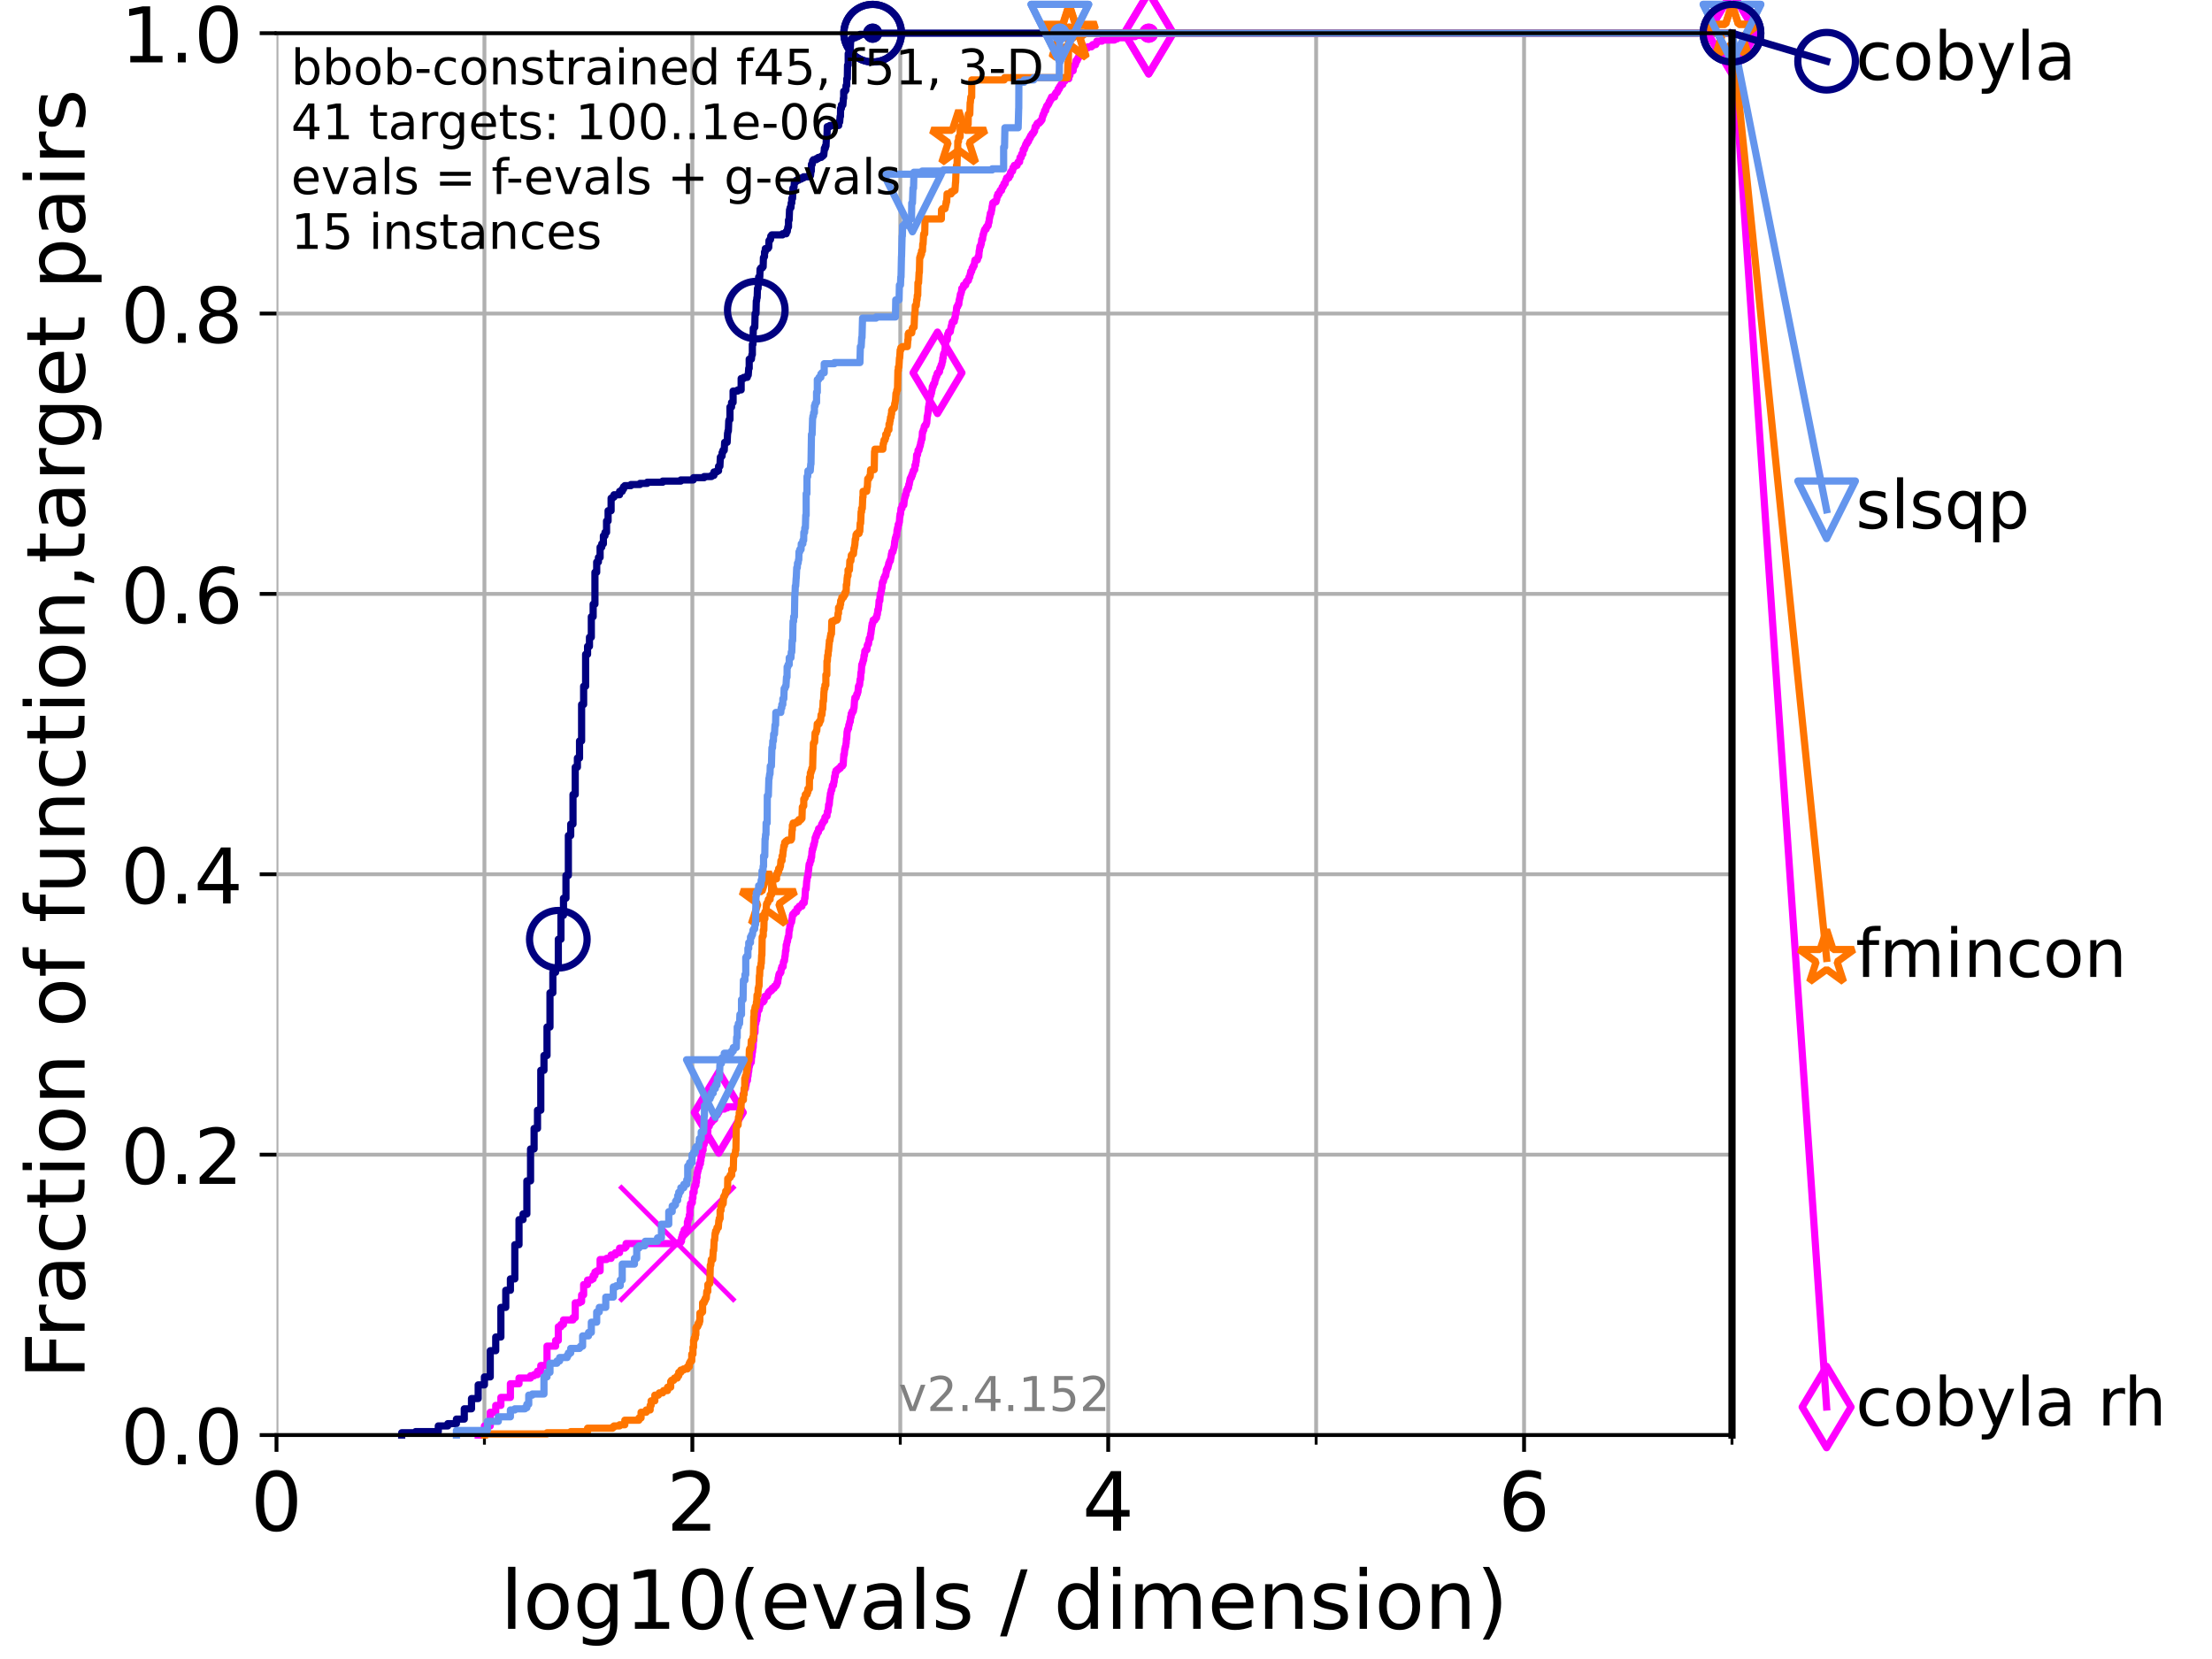 <?xml version="1.0" encoding="utf-8" standalone="no"?>
<!DOCTYPE svg PUBLIC "-//W3C//DTD SVG 1.1//EN"
  "http://www.w3.org/Graphics/SVG/1.1/DTD/svg11.dtd">
<!-- Created with matplotlib (https://matplotlib.org/) -->
<svg height="345.6pt" version="1.1" viewBox="0 0 460.8 345.6" width="460.8pt" xmlns="http://www.w3.org/2000/svg" xmlns:xlink="http://www.w3.org/1999/xlink">
 <defs>
  <style type="text/css">*{stroke-linecap:butt;stroke-linejoin:round;}</style>
 </defs>
 <g id="figure_1">
  <g id="patch_1">
   <path d="M 0 345.6 
L 460.8 345.6 
L 460.8 0 
L 0 0 
z
" style="fill:#ffffff;"/>
  </g>
  <g id="axes_1">
   <g id="patch_2">
    <path d="M 57.6 298.944 
L 360.806 298.944 
L 360.806 6.912 
L 57.6 6.912 
z
" style="fill:#ffffff;"/>
   </g>
   <g id="matplotlib.axis_1">
    <g id="xtick_1">
     <g id="line2d_1">
      <path clip-path="url(#p1f455a6dcb)" d="M 57.6 298.944 
L 57.6 6.912 
" style="fill:none;stroke:#b0b0b0;stroke-linecap:square;stroke-width:0.8;"/>
     </g>
     <g id="line2d_2">
      <defs>
       <path d="M 0 0 
L 0 3.5 
" id="m8f12c16115" style="stroke:#000000;stroke-width:0.8;"/>
      </defs>
      <g>
       <use style="stroke:#000000;stroke-width:0.8;" x="57.6" xlink:href="#m8f12c16115" y="298.944"/>
      </g>
     </g>
     <g id="text_1">
      <!-- 0 -->
      <g transform="translate(52.192 318.861)scale(0.17 -0.17)">
       <defs>
        <path d="M 31.781 66.406 
Q 24.172 66.406 20.328 58.906 
Q 16.5 51.422 16.5 36.375 
Q 16.5 21.391 20.328 13.891 
Q 24.172 6.391 31.781 6.391 
Q 39.453 6.391 43.281 13.891 
Q 47.125 21.391 47.125 36.375 
Q 47.125 51.422 43.281 58.906 
Q 39.453 66.406 31.781 66.406 
z
M 31.781 74.219 
Q 44.047 74.219 50.516 64.516 
Q 56.984 54.828 56.984 36.375 
Q 56.984 17.969 50.516 8.266 
Q 44.047 -1.422 31.781 -1.422 
Q 19.531 -1.422 13.062 8.266 
Q 6.594 17.969 6.594 36.375 
Q 6.594 54.828 13.062 64.516 
Q 19.531 74.219 31.781 74.219 
z
" id="DejaVuSans-48"/>
       </defs>
       <use xlink:href="#DejaVuSans-48"/>
      </g>
     </g>
    </g>
    <g id="xtick_2">
     <g id="line2d_3">
      <path clip-path="url(#p1f455a6dcb)" d="M 144.23 298.944 
L 144.23 6.912 
" style="fill:none;stroke:#b0b0b0;stroke-linecap:square;stroke-width:0.8;"/>
     </g>
     <g id="line2d_4">
      <g>
       <use style="stroke:#000000;stroke-width:0.8;" x="144.23" xlink:href="#m8f12c16115" y="298.944"/>
      </g>
     </g>
     <g id="text_2">
      <!-- 2 -->
      <g transform="translate(138.822 318.861)scale(0.17 -0.17)">
       <defs>
        <path d="M 19.188 8.297 
L 53.609 8.297 
L 53.609 0 
L 7.328 0 
L 7.328 8.297 
Q 12.938 14.109 22.625 23.891 
Q 32.328 33.688 34.812 36.531 
Q 39.547 41.844 41.422 45.531 
Q 43.312 49.219 43.312 52.781 
Q 43.312 58.594 39.234 62.25 
Q 35.156 65.922 28.609 65.922 
Q 23.969 65.922 18.812 64.312 
Q 13.672 62.703 7.812 59.422 
L 7.812 69.391 
Q 13.766 71.781 18.938 73 
Q 24.125 74.219 28.422 74.219 
Q 39.75 74.219 46.484 68.547 
Q 53.219 62.891 53.219 53.422 
Q 53.219 48.922 51.531 44.891 
Q 49.859 40.875 45.406 35.406 
Q 44.188 33.984 37.641 27.219 
Q 31.109 20.453 19.188 8.297 
z
" id="DejaVuSans-50"/>
       </defs>
       <use xlink:href="#DejaVuSans-50"/>
      </g>
     </g>
    </g>
    <g id="xtick_3">
     <g id="line2d_5">
      <path clip-path="url(#p1f455a6dcb)" d="M 230.861 298.944 
L 230.861 6.912 
" style="fill:none;stroke:#b0b0b0;stroke-linecap:square;stroke-width:0.8;"/>
     </g>
     <g id="line2d_6">
      <g>
       <use style="stroke:#000000;stroke-width:0.8;" x="230.861" xlink:href="#m8f12c16115" y="298.944"/>
      </g>
     </g>
     <g id="text_3">
      <!-- 4 -->
      <g transform="translate(225.453 318.861)scale(0.17 -0.17)">
       <defs>
        <path d="M 37.797 64.312 
L 12.891 25.391 
L 37.797 25.391 
z
M 35.203 72.906 
L 47.609 72.906 
L 47.609 25.391 
L 58.016 25.391 
L 58.016 17.188 
L 47.609 17.188 
L 47.609 0 
L 37.797 0 
L 37.797 17.188 
L 4.891 17.188 
L 4.891 26.703 
z
" id="DejaVuSans-52"/>
       </defs>
       <use xlink:href="#DejaVuSans-52"/>
      </g>
     </g>
    </g>
    <g id="xtick_4">
     <g id="line2d_7">
      <path clip-path="url(#p1f455a6dcb)" d="M 317.491 298.944 
L 317.491 6.912 
" style="fill:none;stroke:#b0b0b0;stroke-linecap:square;stroke-width:0.8;"/>
     </g>
     <g id="line2d_8">
      <g>
       <use style="stroke:#000000;stroke-width:0.8;" x="317.491" xlink:href="#m8f12c16115" y="298.944"/>
      </g>
     </g>
     <g id="text_4">
      <!-- 6 -->
      <g transform="translate(312.083 318.861)scale(0.17 -0.17)">
       <defs>
        <path d="M 33.016 40.375 
Q 26.375 40.375 22.484 35.828 
Q 18.609 31.297 18.609 23.391 
Q 18.609 15.531 22.484 10.953 
Q 26.375 6.391 33.016 6.391 
Q 39.656 6.391 43.531 10.953 
Q 47.406 15.531 47.406 23.391 
Q 47.406 31.297 43.531 35.828 
Q 39.656 40.375 33.016 40.375 
z
M 52.594 71.297 
L 52.594 62.312 
Q 48.875 64.062 45.094 64.984 
Q 41.312 65.922 37.594 65.922 
Q 27.828 65.922 22.672 59.328 
Q 17.531 52.734 16.797 39.406 
Q 19.672 43.656 24.016 45.922 
Q 28.375 48.188 33.594 48.188 
Q 44.578 48.188 50.953 41.516 
Q 57.328 34.859 57.328 23.391 
Q 57.328 12.156 50.688 5.359 
Q 44.047 -1.422 33.016 -1.422 
Q 20.359 -1.422 13.672 8.266 
Q 6.984 17.969 6.984 36.375 
Q 6.984 53.656 15.188 63.938 
Q 23.391 74.219 37.203 74.219 
Q 40.922 74.219 44.703 73.484 
Q 48.484 72.75 52.594 71.297 
z
" id="DejaVuSans-54"/>
       </defs>
       <use xlink:href="#DejaVuSans-54"/>
      </g>
     </g>
    </g>
    <g id="xtick_5">
     <g id="line2d_9">
      <path clip-path="url(#p1f455a6dcb)" d="M 100.915 298.944 
L 100.915 6.912 
" style="fill:none;stroke:#b0b0b0;stroke-linecap:square;stroke-width:0.8;"/>
     </g>
     <g id="line2d_10">
      <defs>
       <path d="M 0 0 
L 0 2 
" id="m312ddefd5b" style="stroke:#000000;stroke-width:0.6;"/>
      </defs>
      <g>
       <use style="stroke:#000000;stroke-width:0.6;" x="100.915" xlink:href="#m312ddefd5b" y="298.944"/>
      </g>
     </g>
    </g>
    <g id="xtick_6">
     <g id="line2d_11">
      <path clip-path="url(#p1f455a6dcb)" d="M 187.546 298.944 
L 187.546 6.912 
" style="fill:none;stroke:#b0b0b0;stroke-linecap:square;stroke-width:0.8;"/>
     </g>
     <g id="line2d_12">
      <g>
       <use style="stroke:#000000;stroke-width:0.6;" x="187.546" xlink:href="#m312ddefd5b" y="298.944"/>
      </g>
     </g>
    </g>
    <g id="xtick_7">
     <g id="line2d_13">
      <path clip-path="url(#p1f455a6dcb)" d="M 274.176 298.944 
L 274.176 6.912 
" style="fill:none;stroke:#b0b0b0;stroke-linecap:square;stroke-width:0.8;"/>
     </g>
     <g id="line2d_14">
      <g>
       <use style="stroke:#000000;stroke-width:0.6;" x="274.176" xlink:href="#m312ddefd5b" y="298.944"/>
      </g>
     </g>
    </g>
    <g id="xtick_8">
     <g id="line2d_15">
      <path clip-path="url(#p1f455a6dcb)" d="M 360.806 298.944 
L 360.806 6.912 
" style="fill:none;stroke:#b0b0b0;stroke-linecap:square;stroke-width:0.8;"/>
     </g>
     <g id="line2d_16">
      <g>
       <use style="stroke:#000000;stroke-width:0.6;" x="360.806" xlink:href="#m312ddefd5b" y="298.944"/>
      </g>
     </g>
    </g>
    <g id="text_5">
     <!-- log10(evals / dimension) -->
     <g transform="translate(104.239 339.314)scale(0.17 -0.17)">
      <defs>
       <path d="M 9.422 75.984 
L 18.406 75.984 
L 18.406 0 
L 9.422 0 
z
" id="DejaVuSans-108"/>
       <path d="M 30.609 48.391 
Q 23.391 48.391 19.188 42.75 
Q 14.984 37.109 14.984 27.297 
Q 14.984 17.484 19.156 11.844 
Q 23.344 6.203 30.609 6.203 
Q 37.797 6.203 41.984 11.859 
Q 46.188 17.531 46.188 27.297 
Q 46.188 37.016 41.984 42.703 
Q 37.797 48.391 30.609 48.391 
z
M 30.609 56 
Q 42.328 56 49.016 48.375 
Q 55.719 40.766 55.719 27.297 
Q 55.719 13.875 49.016 6.219 
Q 42.328 -1.422 30.609 -1.422 
Q 18.844 -1.422 12.172 6.219 
Q 5.516 13.875 5.516 27.297 
Q 5.516 40.766 12.172 48.375 
Q 18.844 56 30.609 56 
z
" id="DejaVuSans-111"/>
       <path d="M 45.406 27.984 
Q 45.406 37.75 41.375 43.109 
Q 37.359 48.484 30.078 48.484 
Q 22.859 48.484 18.828 43.109 
Q 14.797 37.75 14.797 27.984 
Q 14.797 18.266 18.828 12.891 
Q 22.859 7.516 30.078 7.516 
Q 37.359 7.516 41.375 12.891 
Q 45.406 18.266 45.406 27.984 
z
M 54.391 6.781 
Q 54.391 -7.172 48.188 -13.984 
Q 42 -20.797 29.203 -20.797 
Q 24.469 -20.797 20.266 -20.094 
Q 16.062 -19.391 12.109 -17.922 
L 12.109 -9.188 
Q 16.062 -11.328 19.922 -12.344 
Q 23.781 -13.375 27.781 -13.375 
Q 36.625 -13.375 41.016 -8.766 
Q 45.406 -4.156 45.406 5.172 
L 45.406 9.625 
Q 42.625 4.781 38.281 2.391 
Q 33.938 0 27.875 0 
Q 17.828 0 11.672 7.656 
Q 5.516 15.328 5.516 27.984 
Q 5.516 40.672 11.672 48.328 
Q 17.828 56 27.875 56 
Q 33.938 56 38.281 53.609 
Q 42.625 51.219 45.406 46.391 
L 45.406 54.688 
L 54.391 54.688 
z
" id="DejaVuSans-103"/>
       <path d="M 12.406 8.297 
L 28.516 8.297 
L 28.516 63.922 
L 10.984 60.406 
L 10.984 69.391 
L 28.422 72.906 
L 38.281 72.906 
L 38.281 8.297 
L 54.391 8.297 
L 54.391 0 
L 12.406 0 
z
" id="DejaVuSans-49"/>
       <path d="M 31 75.875 
Q 24.469 64.656 21.281 53.656 
Q 18.109 42.672 18.109 31.391 
Q 18.109 20.125 21.312 9.062 
Q 24.516 -2 31 -13.188 
L 23.188 -13.188 
Q 15.875 -1.703 12.234 9.375 
Q 8.594 20.453 8.594 31.391 
Q 8.594 42.281 12.203 53.312 
Q 15.828 64.359 23.188 75.875 
z
" id="DejaVuSans-40"/>
       <path d="M 56.203 29.594 
L 56.203 25.203 
L 14.891 25.203 
Q 15.484 15.922 20.484 11.062 
Q 25.484 6.203 34.422 6.203 
Q 39.594 6.203 44.453 7.469 
Q 49.312 8.734 54.109 11.281 
L 54.109 2.781 
Q 49.266 0.734 44.188 -0.344 
Q 39.109 -1.422 33.891 -1.422 
Q 20.797 -1.422 13.156 6.188 
Q 5.516 13.812 5.516 26.812 
Q 5.516 40.234 12.766 48.109 
Q 20.016 56 32.328 56 
Q 43.359 56 49.781 48.891 
Q 56.203 41.797 56.203 29.594 
z
M 47.219 32.234 
Q 47.125 39.594 43.094 43.984 
Q 39.062 48.391 32.422 48.391 
Q 24.906 48.391 20.391 44.141 
Q 15.875 39.891 15.188 32.172 
z
" id="DejaVuSans-101"/>
       <path d="M 2.984 54.688 
L 12.5 54.688 
L 29.594 8.797 
L 46.688 54.688 
L 56.203 54.688 
L 35.688 0 
L 23.484 0 
z
" id="DejaVuSans-118"/>
       <path d="M 34.281 27.484 
Q 23.391 27.484 19.188 25 
Q 14.984 22.516 14.984 16.5 
Q 14.984 11.719 18.141 8.906 
Q 21.297 6.109 26.703 6.109 
Q 34.188 6.109 38.703 11.406 
Q 43.219 16.703 43.219 25.484 
L 43.219 27.484 
z
M 52.203 31.203 
L 52.203 0 
L 43.219 0 
L 43.219 8.297 
Q 40.141 3.328 35.547 0.953 
Q 30.953 -1.422 24.312 -1.422 
Q 15.922 -1.422 10.953 3.297 
Q 6 8.016 6 15.922 
Q 6 25.141 12.172 29.828 
Q 18.359 34.516 30.609 34.516 
L 43.219 34.516 
L 43.219 35.406 
Q 43.219 41.609 39.141 45 
Q 35.062 48.391 27.688 48.391 
Q 23 48.391 18.547 47.266 
Q 14.109 46.141 10.016 43.891 
L 10.016 52.203 
Q 14.938 54.109 19.578 55.047 
Q 24.219 56 28.609 56 
Q 40.484 56 46.344 49.844 
Q 52.203 43.703 52.203 31.203 
z
" id="DejaVuSans-97"/>
       <path d="M 44.281 53.078 
L 44.281 44.578 
Q 40.484 46.531 36.375 47.5 
Q 32.281 48.484 27.875 48.484 
Q 21.188 48.484 17.844 46.438 
Q 14.5 44.391 14.5 40.281 
Q 14.5 37.156 16.891 35.375 
Q 19.281 33.594 26.516 31.984 
L 29.594 31.297 
Q 39.156 29.25 43.188 25.516 
Q 47.219 21.781 47.219 15.094 
Q 47.219 7.469 41.188 3.016 
Q 35.156 -1.422 24.609 -1.422 
Q 20.219 -1.422 15.453 -0.562 
Q 10.688 0.297 5.422 2 
L 5.422 11.281 
Q 10.406 8.688 15.234 7.391 
Q 20.062 6.109 24.812 6.109 
Q 31.156 6.109 34.562 8.281 
Q 37.984 10.453 37.984 14.406 
Q 37.984 18.062 35.516 20.016 
Q 33.062 21.969 24.703 23.781 
L 21.578 24.516 
Q 13.234 26.266 9.516 29.906 
Q 5.812 33.547 5.812 39.891 
Q 5.812 47.609 11.281 51.797 
Q 16.75 56 26.812 56 
Q 31.781 56 36.172 55.266 
Q 40.578 54.547 44.281 53.078 
z
" id="DejaVuSans-115"/>
       <path id="DejaVuSans-32"/>
       <path d="M 25.391 72.906 
L 33.688 72.906 
L 8.297 -9.281 
L 0 -9.281 
z
" id="DejaVuSans-47"/>
       <path d="M 45.406 46.391 
L 45.406 75.984 
L 54.391 75.984 
L 54.391 0 
L 45.406 0 
L 45.406 8.203 
Q 42.578 3.328 38.25 0.953 
Q 33.938 -1.422 27.875 -1.422 
Q 17.969 -1.422 11.734 6.484 
Q 5.516 14.406 5.516 27.297 
Q 5.516 40.188 11.734 48.094 
Q 17.969 56 27.875 56 
Q 33.938 56 38.25 53.625 
Q 42.578 51.266 45.406 46.391 
z
M 14.797 27.297 
Q 14.797 17.391 18.875 11.75 
Q 22.953 6.109 30.078 6.109 
Q 37.203 6.109 41.297 11.75 
Q 45.406 17.391 45.406 27.297 
Q 45.406 37.203 41.297 42.844 
Q 37.203 48.484 30.078 48.484 
Q 22.953 48.484 18.875 42.844 
Q 14.797 37.203 14.797 27.297 
z
" id="DejaVuSans-100"/>
       <path d="M 9.422 54.688 
L 18.406 54.688 
L 18.406 0 
L 9.422 0 
z
M 9.422 75.984 
L 18.406 75.984 
L 18.406 64.594 
L 9.422 64.594 
z
" id="DejaVuSans-105"/>
       <path d="M 52 44.188 
Q 55.375 50.25 60.062 53.125 
Q 64.75 56 71.094 56 
Q 79.641 56 84.281 50.016 
Q 88.922 44.047 88.922 33.016 
L 88.922 0 
L 79.891 0 
L 79.891 32.719 
Q 79.891 40.578 77.094 44.375 
Q 74.312 48.188 68.609 48.188 
Q 61.625 48.188 57.562 43.547 
Q 53.516 38.922 53.516 30.906 
L 53.516 0 
L 44.484 0 
L 44.484 32.719 
Q 44.484 40.625 41.703 44.406 
Q 38.922 48.188 33.109 48.188 
Q 26.219 48.188 22.156 43.531 
Q 18.109 38.875 18.109 30.906 
L 18.109 0 
L 9.078 0 
L 9.078 54.688 
L 18.109 54.688 
L 18.109 46.188 
Q 21.188 51.219 25.484 53.609 
Q 29.781 56 35.688 56 
Q 41.656 56 45.828 52.969 
Q 50 49.953 52 44.188 
z
" id="DejaVuSans-109"/>
       <path d="M 54.891 33.016 
L 54.891 0 
L 45.906 0 
L 45.906 32.719 
Q 45.906 40.484 42.875 44.328 
Q 39.844 48.188 33.797 48.188 
Q 26.516 48.188 22.312 43.547 
Q 18.109 38.922 18.109 30.906 
L 18.109 0 
L 9.078 0 
L 9.078 54.688 
L 18.109 54.688 
L 18.109 46.188 
Q 21.344 51.125 25.703 53.562 
Q 30.078 56 35.797 56 
Q 45.219 56 50.047 50.172 
Q 54.891 44.344 54.891 33.016 
z
" id="DejaVuSans-110"/>
       <path d="M 8.016 75.875 
L 15.828 75.875 
Q 23.141 64.359 26.781 53.312 
Q 30.422 42.281 30.422 31.391 
Q 30.422 20.453 26.781 9.375 
Q 23.141 -1.703 15.828 -13.188 
L 8.016 -13.188 
Q 14.5 -2 17.703 9.062 
Q 20.906 20.125 20.906 31.391 
Q 20.906 42.672 17.703 53.656 
Q 14.5 64.656 8.016 75.875 
z
" id="DejaVuSans-41"/>
      </defs>
      <use xlink:href="#DejaVuSans-108"/>
      <use x="27.783" xlink:href="#DejaVuSans-111"/>
      <use x="88.965" xlink:href="#DejaVuSans-103"/>
      <use x="152.441" xlink:href="#DejaVuSans-49"/>
      <use x="216.064" xlink:href="#DejaVuSans-48"/>
      <use x="279.688" xlink:href="#DejaVuSans-40"/>
      <use x="318.701" xlink:href="#DejaVuSans-101"/>
      <use x="380.225" xlink:href="#DejaVuSans-118"/>
      <use x="439.404" xlink:href="#DejaVuSans-97"/>
      <use x="500.684" xlink:href="#DejaVuSans-108"/>
      <use x="528.467" xlink:href="#DejaVuSans-115"/>
      <use x="580.566" xlink:href="#DejaVuSans-32"/>
      <use x="612.354" xlink:href="#DejaVuSans-47"/>
      <use x="646.045" xlink:href="#DejaVuSans-32"/>
      <use x="677.832" xlink:href="#DejaVuSans-100"/>
      <use x="741.309" xlink:href="#DejaVuSans-105"/>
      <use x="769.092" xlink:href="#DejaVuSans-109"/>
      <use x="866.504" xlink:href="#DejaVuSans-101"/>
      <use x="928.027" xlink:href="#DejaVuSans-110"/>
      <use x="991.406" xlink:href="#DejaVuSans-115"/>
      <use x="1043.506" xlink:href="#DejaVuSans-105"/>
      <use x="1071.289" xlink:href="#DejaVuSans-111"/>
      <use x="1132.471" xlink:href="#DejaVuSans-110"/>
      <use x="1195.85" xlink:href="#DejaVuSans-41"/>
     </g>
    </g>
   </g>
   <g id="matplotlib.axis_2">
    <g id="ytick_1">
     <g id="line2d_17">
      <path clip-path="url(#p1f455a6dcb)" d="M 57.6 298.944 
L 360.806 298.944 
" style="fill:none;stroke:#b0b0b0;stroke-linecap:square;stroke-width:0.8;"/>
     </g>
     <g id="line2d_18">
      <defs>
       <path d="M 0 0 
L -3.5 0 
" id="m89c8d93b04" style="stroke:#000000;stroke-width:0.8;"/>
      </defs>
      <g>
       <use style="stroke:#000000;stroke-width:0.8;" x="57.6" xlink:href="#m89c8d93b04" y="298.944"/>
      </g>
     </g>
     <g id="text_6">
      <!-- 0.0 -->
      <g transform="translate(25.155 305.023)scale(0.16 -0.16)">
       <defs>
        <path d="M 10.688 12.406 
L 21 12.406 
L 21 0 
L 10.688 0 
z
" id="DejaVuSans-46"/>
       </defs>
       <use xlink:href="#DejaVuSans-48"/>
       <use x="63.623" xlink:href="#DejaVuSans-46"/>
       <use x="95.41" xlink:href="#DejaVuSans-48"/>
      </g>
     </g>
    </g>
    <g id="ytick_2">
     <g id="line2d_19">
      <path clip-path="url(#p1f455a6dcb)" d="M 57.6 240.538 
L 360.806 240.538 
" style="fill:none;stroke:#b0b0b0;stroke-linecap:square;stroke-width:0.8;"/>
     </g>
     <g id="line2d_20">
      <g>
       <use style="stroke:#000000;stroke-width:0.8;" x="57.6" xlink:href="#m89c8d93b04" y="240.538"/>
      </g>
     </g>
     <g id="text_7">
      <!-- 0.2 -->
      <g transform="translate(25.155 246.616)scale(0.16 -0.16)">
       <use xlink:href="#DejaVuSans-48"/>
       <use x="63.623" xlink:href="#DejaVuSans-46"/>
       <use x="95.41" xlink:href="#DejaVuSans-50"/>
      </g>
     </g>
    </g>
    <g id="ytick_3">
     <g id="line2d_21">
      <path clip-path="url(#p1f455a6dcb)" d="M 57.6 182.131 
L 360.806 182.131 
" style="fill:none;stroke:#b0b0b0;stroke-linecap:square;stroke-width:0.8;"/>
     </g>
     <g id="line2d_22">
      <g>
       <use style="stroke:#000000;stroke-width:0.8;" x="57.6" xlink:href="#m89c8d93b04" y="182.131"/>
      </g>
     </g>
     <g id="text_8">
      <!-- 0.4 -->
      <g transform="translate(25.155 188.21)scale(0.16 -0.16)">
       <use xlink:href="#DejaVuSans-48"/>
       <use x="63.623" xlink:href="#DejaVuSans-46"/>
       <use x="95.41" xlink:href="#DejaVuSans-52"/>
      </g>
     </g>
    </g>
    <g id="ytick_4">
     <g id="line2d_23">
      <path clip-path="url(#p1f455a6dcb)" d="M 57.6 123.725 
L 360.806 123.725 
" style="fill:none;stroke:#b0b0b0;stroke-linecap:square;stroke-width:0.8;"/>
     </g>
     <g id="line2d_24">
      <g>
       <use style="stroke:#000000;stroke-width:0.8;" x="57.6" xlink:href="#m89c8d93b04" y="123.725"/>
      </g>
     </g>
     <g id="text_9">
      <!-- 0.6 -->
      <g transform="translate(25.155 129.804)scale(0.16 -0.16)">
       <use xlink:href="#DejaVuSans-48"/>
       <use x="63.623" xlink:href="#DejaVuSans-46"/>
       <use x="95.41" xlink:href="#DejaVuSans-54"/>
      </g>
     </g>
    </g>
    <g id="ytick_5">
     <g id="line2d_25">
      <path clip-path="url(#p1f455a6dcb)" d="M 57.6 65.318 
L 360.806 65.318 
" style="fill:none;stroke:#b0b0b0;stroke-linecap:square;stroke-width:0.8;"/>
     </g>
     <g id="line2d_26">
      <g>
       <use style="stroke:#000000;stroke-width:0.8;" x="57.6" xlink:href="#m89c8d93b04" y="65.318"/>
      </g>
     </g>
     <g id="text_10">
      <!-- 0.8 -->
      <g transform="translate(25.155 71.397)scale(0.16 -0.16)">
       <defs>
        <path d="M 31.781 34.625 
Q 24.75 34.625 20.719 30.859 
Q 16.703 27.094 16.703 20.516 
Q 16.703 13.922 20.719 10.156 
Q 24.75 6.391 31.781 6.391 
Q 38.812 6.391 42.859 10.172 
Q 46.922 13.969 46.922 20.516 
Q 46.922 27.094 42.891 30.859 
Q 38.875 34.625 31.781 34.625 
z
M 21.922 38.812 
Q 15.578 40.375 12.031 44.719 
Q 8.5 49.078 8.5 55.328 
Q 8.5 64.062 14.719 69.141 
Q 20.953 74.219 31.781 74.219 
Q 42.672 74.219 48.875 69.141 
Q 55.078 64.062 55.078 55.328 
Q 55.078 49.078 51.531 44.719 
Q 48 40.375 41.703 38.812 
Q 48.828 37.156 52.797 32.312 
Q 56.781 27.484 56.781 20.516 
Q 56.781 9.906 50.312 4.234 
Q 43.844 -1.422 31.781 -1.422 
Q 19.734 -1.422 13.25 4.234 
Q 6.781 9.906 6.781 20.516 
Q 6.781 27.484 10.781 32.312 
Q 14.797 37.156 21.922 38.812 
z
M 18.312 54.391 
Q 18.312 48.734 21.844 45.562 
Q 25.391 42.391 31.781 42.391 
Q 38.141 42.391 41.719 45.562 
Q 45.312 48.734 45.312 54.391 
Q 45.312 60.062 41.719 63.234 
Q 38.141 66.406 31.781 66.406 
Q 25.391 66.406 21.844 63.234 
Q 18.312 60.062 18.312 54.391 
z
" id="DejaVuSans-56"/>
       </defs>
       <use xlink:href="#DejaVuSans-48"/>
       <use x="63.623" xlink:href="#DejaVuSans-46"/>
       <use x="95.41" xlink:href="#DejaVuSans-56"/>
      </g>
     </g>
    </g>
    <g id="ytick_6">
     <g id="line2d_27">
      <path clip-path="url(#p1f455a6dcb)" d="M 57.6 6.912 
L 360.806 6.912 
" style="fill:none;stroke:#b0b0b0;stroke-linecap:square;stroke-width:0.8;"/>
     </g>
     <g id="line2d_28">
      <g>
       <use style="stroke:#000000;stroke-width:0.8;" x="57.6" xlink:href="#m89c8d93b04" y="6.912"/>
      </g>
     </g>
     <g id="text_11">
      <!-- 1.0 -->
      <g transform="translate(25.155 12.991)scale(0.16 -0.16)">
       <use xlink:href="#DejaVuSans-49"/>
       <use x="63.623" xlink:href="#DejaVuSans-46"/>
       <use x="95.41" xlink:href="#DejaVuSans-48"/>
      </g>
     </g>
    </g>
    <g id="text_12">
     <!-- Fraction of function,target pairs -->
     <g transform="translate(17.62 287.313)rotate(-90)scale(0.17 -0.17)">
      <defs>
       <path d="M 9.812 72.906 
L 51.703 72.906 
L 51.703 64.594 
L 19.672 64.594 
L 19.672 43.109 
L 48.578 43.109 
L 48.578 34.812 
L 19.672 34.812 
L 19.672 0 
L 9.812 0 
z
" id="DejaVuSans-70"/>
       <path d="M 41.109 46.297 
Q 39.594 47.172 37.812 47.578 
Q 36.031 48 33.891 48 
Q 26.266 48 22.188 43.047 
Q 18.109 38.094 18.109 28.812 
L 18.109 0 
L 9.078 0 
L 9.078 54.688 
L 18.109 54.688 
L 18.109 46.188 
Q 20.953 51.172 25.484 53.578 
Q 30.031 56 36.531 56 
Q 37.453 56 38.578 55.875 
Q 39.703 55.766 41.062 55.516 
z
" id="DejaVuSans-114"/>
       <path d="M 48.781 52.594 
L 48.781 44.188 
Q 44.969 46.297 41.141 47.344 
Q 37.312 48.391 33.406 48.391 
Q 24.656 48.391 19.812 42.844 
Q 14.984 37.312 14.984 27.297 
Q 14.984 17.281 19.812 11.734 
Q 24.656 6.203 33.406 6.203 
Q 37.312 6.203 41.141 7.25 
Q 44.969 8.297 48.781 10.406 
L 48.781 2.094 
Q 45.016 0.344 40.984 -0.531 
Q 36.969 -1.422 32.422 -1.422 
Q 20.062 -1.422 12.781 6.344 
Q 5.516 14.109 5.516 27.297 
Q 5.516 40.672 12.859 48.328 
Q 20.219 56 33.016 56 
Q 37.156 56 41.109 55.141 
Q 45.062 54.297 48.781 52.594 
z
" id="DejaVuSans-99"/>
       <path d="M 18.312 70.219 
L 18.312 54.688 
L 36.812 54.688 
L 36.812 47.703 
L 18.312 47.703 
L 18.312 18.016 
Q 18.312 11.328 20.141 9.422 
Q 21.969 7.516 27.594 7.516 
L 36.812 7.516 
L 36.812 0 
L 27.594 0 
Q 17.188 0 13.234 3.875 
Q 9.281 7.766 9.281 18.016 
L 9.281 47.703 
L 2.688 47.703 
L 2.688 54.688 
L 9.281 54.688 
L 9.281 70.219 
z
" id="DejaVuSans-116"/>
       <path d="M 37.109 75.984 
L 37.109 68.5 
L 28.516 68.5 
Q 23.688 68.5 21.797 66.547 
Q 19.922 64.594 19.922 59.516 
L 19.922 54.688 
L 34.719 54.688 
L 34.719 47.703 
L 19.922 47.703 
L 19.922 0 
L 10.891 0 
L 10.891 47.703 
L 2.297 47.703 
L 2.297 54.688 
L 10.891 54.688 
L 10.891 58.5 
Q 10.891 67.625 15.141 71.797 
Q 19.391 75.984 28.609 75.984 
z
" id="DejaVuSans-102"/>
       <path d="M 8.5 21.578 
L 8.5 54.688 
L 17.484 54.688 
L 17.484 21.922 
Q 17.484 14.156 20.5 10.266 
Q 23.531 6.391 29.594 6.391 
Q 36.859 6.391 41.078 11.031 
Q 45.312 15.672 45.312 23.688 
L 45.312 54.688 
L 54.297 54.688 
L 54.297 0 
L 45.312 0 
L 45.312 8.406 
Q 42.047 3.422 37.719 1 
Q 33.406 -1.422 27.688 -1.422 
Q 18.266 -1.422 13.375 4.438 
Q 8.5 10.297 8.5 21.578 
z
M 31.109 56 
z
" id="DejaVuSans-117"/>
       <path d="M 11.719 12.406 
L 22.016 12.406 
L 22.016 4 
L 14.016 -11.625 
L 7.719 -11.625 
L 11.719 4 
z
" id="DejaVuSans-44"/>
       <path d="M 18.109 8.203 
L 18.109 -20.797 
L 9.078 -20.797 
L 9.078 54.688 
L 18.109 54.688 
L 18.109 46.391 
Q 20.953 51.266 25.266 53.625 
Q 29.594 56 35.594 56 
Q 45.562 56 51.781 48.094 
Q 58.016 40.188 58.016 27.297 
Q 58.016 14.406 51.781 6.484 
Q 45.562 -1.422 35.594 -1.422 
Q 29.594 -1.422 25.266 0.953 
Q 20.953 3.328 18.109 8.203 
z
M 48.688 27.297 
Q 48.688 37.203 44.609 42.844 
Q 40.531 48.484 33.406 48.484 
Q 26.266 48.484 22.188 42.844 
Q 18.109 37.203 18.109 27.297 
Q 18.109 17.391 22.188 11.75 
Q 26.266 6.109 33.406 6.109 
Q 40.531 6.109 44.609 11.75 
Q 48.688 17.391 48.688 27.297 
z
" id="DejaVuSans-112"/>
      </defs>
      <use xlink:href="#DejaVuSans-70"/>
      <use x="50.27" xlink:href="#DejaVuSans-114"/>
      <use x="91.383" xlink:href="#DejaVuSans-97"/>
      <use x="152.662" xlink:href="#DejaVuSans-99"/>
      <use x="207.643" xlink:href="#DejaVuSans-116"/>
      <use x="246.852" xlink:href="#DejaVuSans-105"/>
      <use x="274.635" xlink:href="#DejaVuSans-111"/>
      <use x="335.816" xlink:href="#DejaVuSans-110"/>
      <use x="399.195" xlink:href="#DejaVuSans-32"/>
      <use x="430.982" xlink:href="#DejaVuSans-111"/>
      <use x="492.164" xlink:href="#DejaVuSans-102"/>
      <use x="527.369" xlink:href="#DejaVuSans-32"/>
      <use x="559.156" xlink:href="#DejaVuSans-102"/>
      <use x="594.361" xlink:href="#DejaVuSans-117"/>
      <use x="657.74" xlink:href="#DejaVuSans-110"/>
      <use x="721.119" xlink:href="#DejaVuSans-99"/>
      <use x="776.1" xlink:href="#DejaVuSans-116"/>
      <use x="815.309" xlink:href="#DejaVuSans-105"/>
      <use x="843.092" xlink:href="#DejaVuSans-111"/>
      <use x="904.273" xlink:href="#DejaVuSans-110"/>
      <use x="967.652" xlink:href="#DejaVuSans-44"/>
      <use x="999.439" xlink:href="#DejaVuSans-116"/>
      <use x="1038.648" xlink:href="#DejaVuSans-97"/>
      <use x="1099.928" xlink:href="#DejaVuSans-114"/>
      <use x="1139.291" xlink:href="#DejaVuSans-103"/>
      <use x="1202.768" xlink:href="#DejaVuSans-101"/>
      <use x="1264.291" xlink:href="#DejaVuSans-116"/>
      <use x="1303.5" xlink:href="#DejaVuSans-32"/>
      <use x="1335.287" xlink:href="#DejaVuSans-112"/>
      <use x="1398.764" xlink:href="#DejaVuSans-97"/>
      <use x="1460.043" xlink:href="#DejaVuSans-105"/>
      <use x="1487.826" xlink:href="#DejaVuSans-114"/>
      <use x="1528.939" xlink:href="#DejaVuSans-115"/>
     </g>
    </g>
   </g>
   <g id="line2d_29">
    <defs>
     <path d="M 0 1.5 
C 0.398 1.5 0.779 1.342 1.061 1.061 
C 1.342 0.779 1.5 0.398 1.5 0 
C 1.5 -0.398 1.342 -0.779 1.061 -1.061 
C 0.779 -1.342 0.398 -1.5 0 -1.5 
C -0.398 -1.5 -0.779 -1.342 -1.061 -1.061 
C -1.342 -0.779 -1.5 -0.398 -1.5 0 
C -1.5 0.398 -1.342 0.779 -1.061 1.061 
C -0.779 1.342 -0.398 1.5 0 1.5 
z
" id="m79e139bcc2" style="stroke:#000080;"/>
    </defs>
    <g>
     <use style="fill:#000080;stroke:#000080;" x="181.788" xlink:href="#m79e139bcc2" y="6.912"/>
     <use style="fill:#000080;stroke:#000080;" x="181.788" xlink:href="#m79e139bcc2" y="6.912"/>
    </g>
   </g>
   <g id="line2d_30">
    <path d="M 83.678 298.944 
L 83.678 298.469 
L 86.578 298.469 
L 86.578 298.232 
L 91.306 298.232 
L 91.306 297.045 
L 93.288 297.045 
L 93.288 296.57 
L 95.081 296.57 
L 95.081 295.62 
L 96.718 295.62 
L 96.718 293.483 
L 98.223 293.483 
L 98.223 291.346 
L 99.617 291.346 
L 99.617 288.497 
L 100.915 288.497 
L 100.915 286.835 
L 102.129 286.835 
L 102.129 281.375 
L 103.27 281.375 
L 103.27 278.526 
L 104.345 278.526 
L 104.345 272.352 
L 105.362 272.352 
L 105.362 268.791 
L 106.327 268.791 
L 106.327 266.417 
L 107.245 266.417 
L 107.245 259.294 
L 108.12 259.294 
L 108.12 254.071 
L 108.956 254.071 
L 108.956 252.884 
L 109.757 252.884 
L 109.757 245.998 
L 110.525 245.998 
L 110.525 239.35 
L 111.262 239.35 
L 111.262 235.077 
L 111.972 235.077 
L 111.972 231.278 
L 112.657 231.278 
L 112.657 222.968 
L 113.317 222.968 
L 113.317 219.882 
L 113.954 219.882 
L 113.954 213.946 
L 114.571 213.946 
L 114.571 206.823 
L 115.168 206.823 
L 115.168 202.55 
L 115.747 202.55 
L 115.747 201.6 
L 116.309 201.6 
L 116.309 195.664 
L 116.854 195.664 
L 116.854 190.678 
L 117.384 190.678 
L 117.384 187.117 
L 117.9 187.117 
L 117.9 182.369 
L 118.401 182.369 
L 118.401 174.059 
L 118.89 174.059 
L 118.89 171.685 
L 119.366 171.685 
L 119.366 165.511 
L 119.831 165.511 
L 119.831 159.813 
L 120.284 159.813 
L 120.284 157.914 
L 120.727 157.914 
L 120.727 154.353 
L 121.159 154.353 
L 121.159 146.755 
L 121.582 146.755 
L 121.582 142.956 
L 121.995 142.956 
L 121.995 136.308 
L 122.4 136.308 
L 122.4 134.646 
L 122.796 134.646 
L 122.796 132.747 
L 123.184 132.747 
L 123.184 128.473 
L 123.564 128.473 
L 123.564 125.862 
L 123.936 125.862 
L 123.936 119.214 
L 124.302 119.214 
L 124.302 117.077 
L 124.66 117.077 
L 124.66 116.127 
L 125.012 116.127 
L 125.012 113.99 
L 125.357 113.99 
L 125.357 113.278 
L 125.696 113.278 
L 125.696 111.616 
L 126.029 111.616 
L 126.029 110.904 
L 126.356 110.904 
L 126.356 108.53 
L 126.677 108.53 
L 126.677 106.393 
L 127.304 106.393 
L 127.304 103.781 
L 127.61 103.781 
L 127.61 103.544 
L 127.911 103.544 
L 127.911 103.069 
L 129.069 103.069 
L 129.069 102.357 
L 129.623 102.357 
L 129.623 101.882 
L 129.893 101.882 
L 129.893 101.407 
L 130.16 101.407 
L 130.16 101.169 
L 131.44 101.169 
L 131.44 100.932 
L 133.323 100.932 
L 133.323 100.695 
L 134.829 100.695 
L 134.829 100.457 
L 138.051 100.457 
L 138.051 100.22 
L 141.826 100.22 
L 141.826 99.982 
L 144.418 99.982 
L 144.48 99.508 
L 146.695 99.508 
L 146.695 99.27 
L 148.226 99.27 
L 148.226 99.033 
L 148.727 99.033 
L 148.727 98.32 
L 149.31 98.32 
L 149.31 98.083 
L 149.689 98.083 
L 149.689 97.133 
L 149.969 97.133 
L 150.061 95.234 
L 150.244 95.234 
L 150.244 94.996 
L 150.425 94.996 
L 150.425 94.284 
L 150.56 94.284 
L 150.605 93.809 
L 150.871 93.809 
L 150.959 92.147 
L 151.478 92.147 
L 151.563 90.248 
L 151.605 90.248 
L 151.648 89.773 
L 151.732 89.773 
L 151.816 87.636 
L 151.9 87.636 
L 151.9 87.399 
L 152.066 87.399 
L 152.066 84.787 
L 152.394 84.787 
L 152.394 83.838 
L 152.716 83.838 
L 152.716 81.463 
L 153.689 81.463 
L 153.689 81.226 
L 154.396 81.226 
L 154.396 78.852 
L 154.936 78.852 
L 154.936 78.614 
L 155.667 78.614 
L 155.735 78.139 
L 155.871 78.139 
L 155.972 76.715 
L 156.072 76.715 
L 156.072 74.815 
L 156.534 74.815 
L 156.632 73.866 
L 156.729 73.866 
L 156.729 71.729 
L 156.858 71.729 
L 156.921 68.405 
L 157.081 68.405 
L 157.081 68.167 
L 157.238 68.167 
L 157.301 65.318 
L 157.488 65.318 
L 157.55 62.707 
L 157.611 62.707 
L 157.673 61.994 
L 157.734 61.994 
L 157.795 60.095 
L 157.917 60.095 
L 157.977 58.671 
L 158.037 58.671 
L 158.037 57.721 
L 158.277 57.721 
L 158.336 56.059 
L 158.484 56.059 
L 158.484 55.821 
L 158.804 55.821 
L 158.804 55.584 
L 158.977 55.584 
L 159.034 53.685 
L 159.148 53.685 
L 159.148 53.447 
L 159.261 53.447 
L 159.261 52.497 
L 159.401 52.497 
L 159.429 51.785 
L 159.98 51.785 
L 159.98 51.548 
L 160.142 51.548 
L 160.196 50.123 
L 160.357 50.123 
L 160.357 49.886 
L 160.516 49.886 
L 160.568 49.174 
L 160.752 49.174 
L 160.752 48.936 
L 163.008 48.936 
L 163.008 48.699 
L 163.777 48.699 
L 163.777 48.224 
L 163.998 48.224 
L 164.085 47.512 
L 164.129 47.512 
L 164.129 47.274 
L 164.259 47.274 
L 164.259 45.85 
L 164.389 45.85 
L 164.474 43.713 
L 164.517 43.713 
L 164.602 43.238 
L 164.771 43.238 
L 164.813 42.288 
L 164.939 42.288 
L 164.939 41.339 
L 165.105 41.339 
L 165.187 39.202 
L 165.392 39.202 
L 165.473 38.015 
L 165.675 38.015 
L 165.675 37.777 
L 165.914 37.777 
L 165.914 37.54 
L 166.383 37.54 
L 166.383 37.302 
L 166.917 37.302 
L 166.917 37.065 
L 167.398 37.065 
L 167.398 36.827 
L 168.466 36.827 
L 168.466 36.59 
L 168.842 36.59 
L 168.944 35.64 
L 169.011 35.64 
L 169.044 34.216 
L 169.211 34.216 
L 169.278 33.504 
L 169.443 33.504 
L 169.443 33.266 
L 170.056 33.266 
L 170.056 33.029 
L 170.465 33.029 
L 170.465 32.791 
L 171.077 32.791 
L 171.077 32.554 
L 171.375 32.554 
L 171.375 32.316 
L 171.611 32.316 
L 171.698 31.367 
L 171.727 31.367 
L 171.727 30.892 
L 171.93 30.892 
L 171.93 30.417 
L 172.073 30.417 
L 172.159 28.518 
L 172.272 28.518 
L 172.328 26.381 
L 172.856 26.381 
L 172.856 26.143 
L 174.718 26.143 
L 174.718 25.431 
L 174.916 25.431 
L 175.014 24.244 
L 175.087 24.244 
L 175.111 22.582 
L 175.28 22.582 
L 175.28 21.87 
L 175.591 21.87 
L 175.697 20.445 
L 175.756 20.445 
L 175.756 19.021 
L 176.058 19.021 
L 176.058 18.783 
L 176.219 18.783 
L 176.242 17.834 
L 176.379 17.834 
L 176.402 16.409 
L 176.515 16.409 
L 176.56 13.56 
L 176.694 13.56 
L 176.694 11.186 
L 176.894 11.186 
L 176.982 10.473 
L 177.114 10.473 
L 177.223 8.337 
L 177.309 8.337 
L 177.309 8.099 
L 177.652 8.099 
L 177.652 7.862 
L 178.216 7.862 
L 178.216 7.624 
L 178.744 7.624 
L 178.744 7.387 
L 179.18 7.387 
L 179.18 7.149 
L 181.788 7.149 
L 181.788 6.912 
L 360.806 6.912 
L 360.806 6.912 
" style="fill:none;stroke:#000080;stroke-linecap:square;stroke-width:1.5;"/>
   </g>
   <g id="line2d_31">
    <defs>
     <path d="M 0 6 
C 1.591 6 3.117 5.368 4.243 4.243 
C 5.368 3.117 6 1.591 6 0 
C 6 -1.591 5.368 -3.117 4.243 -4.243 
C 3.117 -5.368 1.591 -6 0 -6 
C -1.591 -6 -3.117 -5.368 -4.243 -4.243 
C -5.368 -3.117 -6 -1.591 -6 0 
C -6 1.591 -5.368 3.117 -4.243 4.243 
C -3.117 5.368 -1.591 6 0 6 
z
" id="m4341b08356" style="stroke:#000080;stroke-width:1.5;"/>
    </defs>
    <g>
     <use style="fill-opacity:0;stroke:#000080;stroke-width:1.5;" x="116.309" xlink:href="#m4341b08356" y="195.664"/>
     <use style="fill-opacity:0;stroke:#000080;stroke-width:1.5;" x="157.55" xlink:href="#m4341b08356" y="64.606"/>
     <use style="fill-opacity:0;stroke:#000080;stroke-width:1.5;" x="181.788" xlink:href="#m4341b08356" y="6.912"/>
     <use style="fill-opacity:0;stroke:#000080;stroke-width:1.5;" x="181.788" xlink:href="#m4341b08356" y="6.912"/>
     <use style="fill-opacity:0;stroke:#000080;stroke-width:1.5;" x="360.806" xlink:href="#m4341b08356" y="6.912"/>
    </g>
   </g>
   <g id="line2d_32">
    <path style="fill:none;stroke:#000080;stroke-linecap:square;stroke-width:1.5;"/>
    <g/>
   </g>
   <g id="line2d_33">
    <defs>
     <path d="M 0 1.5 
C 0.398 1.5 0.779 1.342 1.061 1.061 
C 1.342 0.779 1.5 0.398 1.5 0 
C 1.5 -0.398 1.342 -0.779 1.061 -1.061 
C 0.779 -1.342 0.398 -1.5 0 -1.5 
C -0.398 -1.5 -0.779 -1.342 -1.061 -1.061 
C -1.342 -0.779 -1.5 -0.398 -1.5 0 
C -1.5 0.398 -1.342 0.779 -1.061 1.061 
C -0.779 1.342 -0.398 1.5 0 1.5 
z
" id="mea9a1e777f" style="stroke:#ff00ff;"/>
    </defs>
    <g>
     <use style="fill:#ff00ff;stroke:#ff00ff;" x="239.295" xlink:href="#mea9a1e777f" y="6.912"/>
     <use style="fill:#ff00ff;stroke:#ff00ff;" x="239.295" xlink:href="#mea9a1e777f" y="6.912"/>
    </g>
   </g>
   <g id="line2d_34">
    <path d="M 99.617 298.944 
L 99.617 298.232 
L 100.915 298.232 
L 100.915 297.045 
L 102.129 297.045 
L 102.129 294.196 
L 103.27 294.196 
L 103.27 292.771 
L 104.345 292.771 
L 104.345 291.109 
L 106.327 291.109 
L 106.327 288.26 
L 108.12 288.26 
L 108.12 287.073 
L 110.525 287.073 
L 110.525 286.598 
L 111.262 286.598 
L 111.262 286.361 
L 111.972 286.361 
L 111.972 285.648 
L 112.657 285.648 
L 112.657 284.461 
L 113.954 284.461 
L 113.954 280.425 
L 115.747 280.425 
L 115.747 279.238 
L 116.309 279.238 
L 116.309 276.389 
L 116.854 276.389 
L 116.854 275.914 
L 117.384 275.914 
L 117.384 274.964 
L 119.366 274.964 
L 119.366 274.489 
L 119.831 274.489 
L 119.831 271.403 
L 120.727 271.403 
L 120.727 271.165 
L 121.159 271.165 
L 121.159 269.741 
L 121.582 269.741 
L 121.582 267.604 
L 122.4 267.604 
L 122.4 266.654 
L 123.184 266.654 
L 123.184 266.417 
L 123.564 266.417 
L 123.564 265.705 
L 123.936 265.705 
L 123.936 264.992 
L 124.302 264.992 
L 124.302 264.755 
L 125.012 264.755 
L 125.012 262.381 
L 126.356 262.381 
L 126.356 262.143 
L 127.304 262.143 
L 127.304 261.431 
L 128.208 261.431 
L 128.208 260.956 
L 129.069 260.956 
L 129.069 260.006 
L 130.16 260.006 
L 130.16 259.769 
L 130.423 259.769 
L 130.423 259.057 
L 141.393 259.057 
L 141.393 258.819 
L 141.826 258.819 
L 141.826 258.582 
L 141.968 258.582 
L 141.968 257.87 
L 142.109 257.87 
L 142.109 257.395 
L 142.248 257.395 
L 142.248 256.92 
L 142.525 256.92 
L 142.525 256.208 
L 142.798 256.208 
L 142.798 255.97 
L 143.066 255.97 
L 143.066 255.733 
L 143.199 255.733 
L 143.199 254.546 
L 143.331 254.546 
L 143.331 254.071 
L 143.462 254.071 
L 143.462 253.833 
L 143.593 253.833 
L 143.593 253.121 
L 143.722 253.121 
L 143.722 251.459 
L 143.85 251.459 
L 143.85 250.747 
L 144.105 250.747 
L 144.105 250.509 
L 144.23 250.509 
L 144.23 249.56 
L 144.355 249.56 
L 144.355 248.373 
L 144.603 248.373 
L 144.603 247.423 
L 144.725 247.423 
L 144.725 246.948 
L 144.968 246.948 
L 144.968 246.236 
L 145.088 246.236 
L 145.088 245.286 
L 145.208 245.286 
L 145.208 244.336 
L 145.327 244.336 
L 145.327 243.862 
L 145.444 243.862 
L 145.444 243.387 
L 145.562 243.387 
L 145.562 243.149 
L 145.678 243.149 
L 145.678 242.437 
L 145.909 242.437 
L 145.909 241.725 
L 146.023 241.725 
L 146.023 241.012 
L 146.137 241.012 
L 146.137 240.3 
L 146.25 240.3 
L 146.25 239.825 
L 146.362 239.825 
L 146.362 239.588 
L 146.474 239.588 
L 146.474 238.401 
L 146.695 238.401 
L 146.695 237.689 
L 147.022 237.689 
L 147.13 236.264 
L 147.237 236.264 
L 147.344 235.789 
L 147.45 235.789 
L 147.45 234.602 
L 147.764 234.602 
L 147.868 233.89 
L 148.176 233.89 
L 148.176 233.652 
L 148.378 233.652 
L 148.478 233.177 
L 148.874 233.177 
L 148.972 232.465 
L 149.166 232.465 
L 149.166 232.228 
L 149.453 232.228 
L 149.453 231.753 
L 149.736 231.753 
L 149.829 231.278 
L 150.015 231.278 
L 150.015 231.041 
L 150.915 231.041 
L 150.915 230.803 
L 151.52 230.803 
L 151.52 230.566 
L 153.99 230.566 
L 153.99 230.328 
L 154.138 230.328 
L 154.212 229.854 
L 154.286 229.854 
L 154.359 229.379 
L 154.505 229.379 
L 154.505 229.141 
L 154.722 229.141 
L 154.793 227.954 
L 154.936 227.954 
L 155.007 227.242 
L 155.077 227.242 
L 155.077 226.767 
L 155.288 226.767 
L 155.357 226.055 
L 155.426 226.055 
L 155.495 225.342 
L 155.564 225.342 
L 155.564 225.105 
L 155.701 225.105 
L 155.769 224.155 
L 155.837 224.155 
L 155.904 223.206 
L 155.972 223.206 
L 156.039 222.256 
L 156.106 222.256 
L 156.172 221.781 
L 156.239 221.781 
L 156.239 221.306 
L 156.502 221.306 
L 156.567 220.119 
L 156.632 220.119 
L 156.697 219.169 
L 156.761 219.169 
L 156.825 218.22 
L 156.89 218.22 
L 156.953 216.795 
L 157.017 216.795 
L 157.081 215.371 
L 157.144 215.371 
L 157.144 215.133 
L 157.27 215.133 
L 157.332 213.234 
L 157.457 213.234 
L 157.519 212.522 
L 157.642 212.522 
L 157.703 211.572 
L 157.765 211.572 
L 157.826 210.622 
L 157.947 210.622 
L 157.947 210.385 
L 158.128 210.385 
L 158.128 209.91 
L 158.247 209.91 
L 158.247 209.435 
L 158.366 209.435 
L 158.425 208.96 
L 158.601 208.96 
L 158.601 208.723 
L 159.005 208.723 
L 159.005 208.485 
L 159.176 208.485 
L 159.233 208.01 
L 159.289 208.01 
L 159.345 207.536 
L 159.844 207.536 
L 159.953 207.061 
L 160.007 207.061 
L 160.007 206.823 
L 160.169 206.823 
L 160.169 206.586 
L 160.436 206.586 
L 160.436 206.348 
L 160.752 206.348 
L 160.855 205.874 
L 161.266 205.874 
L 161.367 205.399 
L 161.667 205.399 
L 161.667 205.161 
L 161.815 205.161 
L 161.864 204.687 
L 162.011 204.687 
L 162.108 203.737 
L 162.157 203.737 
L 162.253 203.025 
L 162.349 203.025 
L 162.349 202.787 
L 162.54 202.787 
L 162.54 202.55 
L 162.681 202.55 
L 162.728 201.837 
L 162.822 201.837 
L 162.869 201.363 
L 163.146 201.363 
L 163.192 200.413 
L 163.283 200.413 
L 163.283 200.175 
L 163.419 200.175 
L 163.509 199.226 
L 163.554 199.226 
L 163.644 198.039 
L 163.733 198.039 
L 163.777 196.852 
L 163.866 196.852 
L 163.954 196.139 
L 164.042 196.139 
L 164.129 195.427 
L 164.173 195.427 
L 164.173 195.19 
L 164.302 195.19 
L 164.389 193.765 
L 164.474 193.765 
L 164.56 192.815 
L 164.644 192.815 
L 164.729 192.103 
L 164.897 192.103 
L 164.98 191.391 
L 165.022 191.391 
L 165.063 190.678 
L 165.146 190.678 
L 165.146 190.441 
L 165.392 190.441 
L 165.392 190.204 
L 165.554 190.204 
L 165.554 189.966 
L 165.954 189.966 
L 166.033 189.254 
L 166.383 189.254 
L 166.383 189.017 
L 166.499 189.017 
L 166.499 188.779 
L 167.066 188.779 
L 167.066 188.304 
L 167.215 188.304 
L 167.215 188.067 
L 167.544 188.067 
L 167.617 187.117 
L 167.689 187.117 
L 167.797 185.218 
L 167.94 185.218 
L 168.046 183.556 
L 168.081 183.556 
L 168.187 182.606 
L 168.292 182.606 
L 168.396 181.419 
L 168.431 181.419 
L 168.535 180.232 
L 168.569 180.232 
L 168.569 179.994 
L 168.706 179.994 
L 168.808 179.282 
L 168.944 179.282 
L 168.977 178.57 
L 169.078 178.57 
L 169.145 177.383 
L 169.211 177.383 
L 169.211 176.908 
L 169.344 176.908 
L 169.41 176.433 
L 169.475 176.433 
L 169.475 175.958 
L 169.606 175.958 
L 169.703 175.246 
L 169.768 175.246 
L 169.8 174.534 
L 169.897 174.534 
L 169.897 174.296 
L 170.056 174.296 
L 170.056 173.821 
L 170.214 173.821 
L 170.277 173.346 
L 170.496 173.346 
L 170.527 172.634 
L 170.834 172.634 
L 170.834 172.397 
L 171.077 172.397 
L 171.167 171.685 
L 171.316 171.685 
L 171.316 171.447 
L 171.434 171.447 
L 171.434 171.21 
L 171.582 171.21 
L 171.582 170.972 
L 171.814 170.972 
L 171.843 170.26 
L 172.045 170.26 
L 172.045 170.023 
L 172.272 170.023 
L 172.356 169.073 
L 172.497 169.073 
L 172.58 168.123 
L 172.608 168.123 
L 172.608 167.648 
L 172.746 167.648 
L 172.856 166.224 
L 172.911 166.224 
L 172.992 165.274 
L 173.074 165.274 
L 173.155 164.562 
L 173.289 164.562 
L 173.396 163.612 
L 173.634 163.612 
L 173.686 162.9 
L 173.765 162.9 
L 173.869 161.713 
L 173.998 161.713 
L 173.998 161 
L 174.126 161 
L 174.152 160.526 
L 174.431 160.526 
L 174.431 160.288 
L 174.731 160.288 
L 174.731 160.051 
L 175.05 160.051 
L 175.148 159.576 
L 175.508 159.576 
L 175.508 159.338 
L 175.65 159.338 
L 175.744 157.676 
L 175.767 157.676 
L 175.767 157.202 
L 175.884 157.202 
L 175.977 156.015 
L 176.047 156.015 
L 176.093 155.54 
L 176.162 155.54 
L 176.254 154.827 
L 176.277 154.827 
L 176.322 153.878 
L 176.39 153.878 
L 176.458 152.453 
L 176.503 152.453 
L 176.549 151.978 
L 176.661 151.978 
L 176.661 151.741 
L 176.772 151.741 
L 176.817 151.029 
L 176.905 151.029 
L 177.015 150.316 
L 177.125 150.316 
L 177.19 149.367 
L 177.298 149.367 
L 177.32 148.654 
L 177.513 148.654 
L 177.535 148.18 
L 177.768 148.18 
L 177.873 147.467 
L 177.915 147.467 
L 178.02 145.805 
L 178.082 145.805 
L 178.082 145.33 
L 178.35 145.33 
L 178.452 144.856 
L 178.472 144.856 
L 178.472 144.618 
L 178.593 144.618 
L 178.694 144.143 
L 178.734 144.143 
L 178.834 142.956 
L 178.953 142.956 
L 178.953 142.719 
L 179.072 142.719 
L 179.17 141.532 
L 179.267 141.532 
L 179.345 140.107 
L 179.423 140.107 
L 179.519 138.445 
L 179.634 138.445 
L 179.691 137.97 
L 179.767 137.97 
L 179.824 137.495 
L 179.918 137.495 
L 179.993 136.546 
L 180.087 136.546 
L 180.161 135.596 
L 180.346 135.596 
L 180.346 135.359 
L 180.602 135.359 
L 180.674 134.409 
L 180.782 134.409 
L 180.782 134.171 
L 180.925 134.171 
L 181.032 133.222 
L 181.085 133.222 
L 181.085 132.984 
L 181.279 132.984 
L 181.349 132.035 
L 181.418 132.035 
L 181.522 131.085 
L 181.539 131.085 
L 181.608 130.373 
L 181.677 130.373 
L 181.677 129.898 
L 181.796 129.898 
L 181.881 129.186 
L 182.267 129.186 
L 182.267 128.948 
L 182.4 128.948 
L 182.4 128.711 
L 182.596 128.711 
L 182.694 127.998 
L 182.775 127.998 
L 182.856 127.049 
L 182.968 127.049 
L 183.064 126.099 
L 183.08 126.099 
L 183.127 125.149 
L 183.285 125.149 
L 183.364 123.725 
L 183.473 123.725 
L 183.535 123.25 
L 183.597 123.25 
L 183.659 122.538 
L 183.72 122.538 
L 183.812 121.351 
L 183.889 121.351 
L 183.889 121.113 
L 184.04 121.113 
L 184.116 120.401 
L 184.266 120.401 
L 184.34 119.926 
L 184.518 119.926 
L 184.591 119.214 
L 184.635 119.214 
L 184.635 118.739 
L 184.752 118.739 
L 184.752 118.501 
L 184.868 118.501 
L 184.868 118.264 
L 184.983 118.264 
L 185.041 117.789 
L 185.098 117.789 
L 185.141 117.314 
L 185.226 117.314 
L 185.325 116.839 
L 185.48 116.839 
L 185.578 116.127 
L 185.619 116.127 
L 185.689 115.415 
L 185.758 115.415 
L 185.799 114.94 
L 186.018 114.94 
L 186.113 114.465 
L 186.14 114.465 
L 186.207 113.99 
L 186.275 113.99 
L 186.382 112.803 
L 186.422 112.803 
L 186.515 112.091 
L 186.594 112.091 
L 186.66 111.616 
L 186.791 111.616 
L 186.869 110.429 
L 186.947 110.429 
L 186.973 109.954 
L 187.076 109.954 
L 187.114 109.242 
L 187.242 109.242 
L 187.318 108.767 
L 187.357 108.767 
L 187.432 107.58 
L 187.483 107.58 
L 187.495 107.105 
L 187.596 107.105 
L 187.695 105.918 
L 187.894 105.918 
L 187.955 105.206 
L 188.283 105.206 
L 188.392 104.019 
L 188.428 104.019 
L 188.499 103.544 
L 188.571 103.544 
L 188.594 103.069 
L 188.736 103.069 
L 188.842 102.119 
L 189.028 102.119 
L 189.086 101.644 
L 189.259 101.644 
L 189.316 100.932 
L 189.418 100.932 
L 189.497 100.22 
L 189.554 100.22 
L 189.588 99.745 
L 189.689 99.745 
L 189.689 99.508 
L 189.878 99.508 
L 189.9 99.033 
L 190.065 99.033 
L 190.076 98.558 
L 190.207 98.558 
L 190.229 98.083 
L 190.402 98.083 
L 190.402 97.846 
L 190.553 97.846 
L 190.606 96.896 
L 190.755 96.896 
L 190.797 96.184 
L 190.871 96.184 
L 190.954 94.759 
L 191.131 94.759 
L 191.235 94.047 
L 191.245 94.047 
L 191.245 93.809 
L 191.44 93.809 
L 191.501 93.334 
L 191.552 93.334 
L 191.653 92.86 
L 191.713 92.86 
L 191.813 92.147 
L 191.873 92.147 
L 191.983 91.435 
L 192.081 91.435 
L 192.16 90.011 
L 192.268 90.011 
L 192.336 89.536 
L 192.452 89.536 
L 192.539 88.823 
L 192.683 88.823 
L 192.683 88.586 
L 192.92 88.586 
L 192.976 88.111 
L 193.061 88.111 
L 193.163 86.687 
L 193.21 86.687 
L 193.311 85.974 
L 193.339 85.974 
L 193.422 84.787 
L 193.459 84.787 
L 193.55 84.075 
L 193.614 84.075 
L 193.704 82.888 
L 193.731 82.888 
L 193.803 82.413 
L 193.893 82.413 
L 193.938 81.938 
L 194.036 81.938 
L 194.142 81.226 
L 194.186 81.226 
L 194.221 80.514 
L 194.414 80.514 
L 194.423 80.039 
L 194.587 80.039 
L 194.587 79.801 
L 194.725 79.801 
L 194.784 79.089 
L 194.904 79.089 
L 194.921 78.614 
L 195.047 78.614 
L 195.047 78.377 
L 195.173 78.377 
L 195.181 77.902 
L 195.298 77.902 
L 195.298 77.664 
L 195.57 77.664 
L 195.57 77.427 
L 195.725 77.427 
L 195.782 76.715 
L 195.903 76.715 
L 195.903 76.477 
L 196.039 76.477 
L 196.063 76.002 
L 196.19 76.002 
L 196.301 75.29 
L 196.364 75.29 
L 196.395 74.578 
L 196.481 74.578 
L 196.528 73.866 
L 196.598 73.866 
L 196.598 73.628 
L 196.76 73.628 
L 196.867 72.679 
L 196.882 72.679 
L 196.951 71.491 
L 197.004 71.491 
L 197.042 71.017 
L 197.17 71.017 
L 197.17 70.779 
L 197.35 70.779 
L 197.417 69.592 
L 197.572 69.592 
L 197.609 69.117 
L 197.965 69.117 
L 198.066 68.405 
L 198.08 68.405 
L 198.144 67.93 
L 198.244 67.93 
L 198.308 67.218 
L 198.421 67.218 
L 198.421 66.98 
L 198.797 66.98 
L 198.866 66.268 
L 198.982 66.268 
L 199.05 65.318 
L 199.172 65.318 
L 199.273 64.131 
L 199.32 64.131 
L 199.32 63.894 
L 199.501 63.894 
L 199.56 63.419 
L 199.732 63.419 
L 199.817 62.469 
L 199.863 62.469 
L 199.934 61.994 
L 199.979 61.994 
L 200.057 61.282 
L 200.16 61.282 
L 200.256 60.807 
L 200.3 60.807 
L 200.351 60.095 
L 200.572 60.095 
L 200.572 59.858 
L 200.722 59.858 
L 200.728 59.383 
L 201.165 59.383 
L 201.256 58.908 
L 201.292 58.908 
L 201.292 58.671 
L 201.497 58.671 
L 201.497 58.433 
L 201.746 58.433 
L 201.816 57.958 
L 201.858 57.958 
L 201.858 57.721 
L 202.015 57.721 
L 202.114 57.009 
L 202.206 57.009 
L 202.217 56.534 
L 202.418 56.534 
L 202.525 55.821 
L 202.711 55.821 
L 202.767 55.347 
L 202.945 55.347 
L 203.05 54.397 
L 203.11 54.397 
L 203.11 54.159 
L 203.602 54.159 
L 203.693 53.685 
L 203.757 53.685 
L 203.757 53.447 
L 203.894 53.447 
L 203.978 52.26 
L 204.025 52.26 
L 204.129 51.31 
L 204.279 51.31 
L 204.351 50.836 
L 204.423 50.836 
L 204.51 49.886 
L 204.682 49.886 
L 204.762 48.936 
L 204.853 48.936 
L 204.907 48.461 
L 204.967 48.461 
L 205.046 47.986 
L 205.16 47.986 
L 205.16 47.749 
L 205.424 47.749 
L 205.472 47.274 
L 205.66 47.274 
L 205.66 47.037 
L 205.85 47.037 
L 205.945 46.324 
L 206.02 46.324 
L 206.128 45.375 
L 206.165 45.375 
L 206.235 44.9 
L 206.277 44.9 
L 206.304 44.425 
L 206.466 44.425 
L 206.566 43.713 
L 206.603 43.713 
L 206.675 43.001 
L 206.716 43.001 
L 206.798 42.288 
L 207.07 42.288 
L 207.07 42.051 
L 207.488 42.051 
L 207.592 41.576 
L 207.644 41.576 
L 207.699 40.864 
L 207.871 40.864 
L 207.875 40.389 
L 208.154 40.389 
L 208.246 39.914 
L 208.35 39.914 
L 208.35 39.677 
L 208.646 39.677 
L 208.699 39.202 
L 208.768 39.202 
L 208.768 38.964 
L 208.95 38.964 
L 208.95 38.727 
L 209.066 38.727 
L 209.138 38.252 
L 209.399 38.252 
L 209.508 37.54 
L 209.629 37.54 
L 209.695 37.065 
L 210.157 37.065 
L 210.213 36.59 
L 210.441 36.59 
L 210.519 35.878 
L 210.703 35.878 
L 210.703 35.64 
L 210.936 35.64 
L 211.011 34.928 
L 211.23 34.928 
L 211.297 34.453 
L 211.884 34.453 
L 211.973 33.978 
L 212.089 33.978 
L 212.089 33.741 
L 212.4 33.741 
L 212.487 32.791 
L 212.741 32.791 
L 212.836 32.079 
L 213.08 32.079 
L 213.161 31.129 
L 213.394 31.129 
L 213.441 30.654 
L 213.561 30.654 
L 213.63 30.18 
L 213.724 30.18 
L 213.724 29.942 
L 213.96 29.942 
L 213.975 29.467 
L 214.265 29.467 
L 214.335 28.992 
L 214.446 28.992 
L 214.446 28.755 
L 214.619 28.755 
L 214.685 28.28 
L 214.87 28.28 
L 214.87 28.043 
L 215.008 28.043 
L 215.008 27.805 
L 215.242 27.805 
L 215.242 27.568 
L 215.371 27.568 
L 215.371 27.33 
L 215.519 27.33 
L 215.598 26.618 
L 215.641 26.618 
L 215.641 26.381 
L 215.895 26.381 
L 215.945 25.906 
L 216.094 25.906 
L 216.094 25.669 
L 216.486 25.669 
L 216.486 25.431 
L 216.714 25.431 
L 216.714 25.194 
L 216.915 25.194 
L 216.915 24.956 
L 217.069 24.956 
L 217.158 24.244 
L 217.256 24.244 
L 217.326 23.769 
L 217.457 23.769 
L 217.564 23.294 
L 217.592 23.294 
L 217.592 23.057 
L 217.827 23.057 
L 217.837 22.582 
L 217.959 22.582 
L 218.016 22.107 
L 218.202 22.107 
L 218.202 21.87 
L 218.37 21.87 
L 218.37 21.632 
L 218.504 21.632 
L 218.567 21.157 
L 218.744 21.157 
L 218.823 20.683 
L 219.024 20.683 
L 219.045 20.208 
L 219.69 20.208 
L 219.71 19.733 
L 219.839 19.733 
L 219.839 19.495 
L 219.994 19.495 
L 219.994 19.258 
L 220.249 19.258 
L 220.249 19.021 
L 220.383 19.021 
L 220.407 18.546 
L 220.668 18.546 
L 220.702 18.071 
L 220.903 18.071 
L 221.007 17.596 
L 221.397 17.596 
L 221.503 16.884 
L 221.83 16.884 
L 221.83 16.646 
L 221.979 16.646 
L 221.979 16.409 
L 222.651 16.409 
L 222.682 15.697 
L 222.888 15.697 
L 222.928 14.984 
L 223.114 14.984 
L 223.114 14.747 
L 223.55 14.747 
L 223.661 13.797 
L 223.824 13.797 
L 223.824 13.56 
L 223.998 13.56 
L 224.063 13.085 
L 224.151 13.085 
L 224.158 12.61 
L 224.409 12.61 
L 224.492 12.135 
L 224.641 12.135 
L 224.733 11.66 
L 224.946 11.66 
L 224.946 11.423 
L 225.156 11.423 
L 225.163 10.948 
L 225.437 10.948 
L 225.499 10.473 
L 225.861 10.473 
L 225.861 10.236 
L 226.168 10.236 
L 226.168 9.999 
L 226.575 9.999 
L 226.575 9.761 
L 227.365 9.761 
L 227.365 9.524 
L 227.644 9.524 
L 227.644 9.286 
L 228.28 9.286 
L 228.28 9.049 
L 228.42 9.049 
L 228.482 8.574 
L 229.558 8.574 
L 229.558 8.337 
L 232.175 8.337 
L 232.175 8.099 
L 232.738 8.099 
L 232.738 7.862 
L 234.449 7.862 
L 234.449 7.624 
L 236.481 7.624 
L 236.481 7.387 
L 238.425 7.387 
L 238.425 7.149 
L 239.295 7.149 
L 239.295 6.912 
L 360.806 6.912 
L 360.806 6.912 
" style="fill:none;stroke:#ff00ff;stroke-linecap:square;stroke-width:1.5;"/>
   </g>
   <g id="line2d_35">
    <defs>
     <path d="M -0 8.485 
L 5.091 0 
L 0 -8.485 
L -5.091 -0 
z
" id="m1937b6d0c5" style="stroke:#ff00ff;stroke-linejoin:miter;stroke-width:1.5;"/>
    </defs>
    <g>
     <use style="fill-opacity:0;stroke:#ff00ff;stroke-linejoin:miter;stroke-width:1.5;" x="149.736" xlink:href="#m1937b6d0c5" y="231.753"/>
     <use style="fill-opacity:0;stroke:#ff00ff;stroke-linejoin:miter;stroke-width:1.5;" x="195.298" xlink:href="#m1937b6d0c5" y="77.664"/>
     <use style="fill-opacity:0;stroke:#ff00ff;stroke-linejoin:miter;stroke-width:1.5;" x="239.295" xlink:href="#m1937b6d0c5" y="6.912"/>
     <use style="fill-opacity:0;stroke:#ff00ff;stroke-linejoin:miter;stroke-width:1.5;" x="239.295" xlink:href="#m1937b6d0c5" y="6.912"/>
     <use style="fill-opacity:0;stroke:#ff00ff;stroke-linejoin:miter;stroke-width:1.5;" x="360.806" xlink:href="#m1937b6d0c5" y="6.912"/>
    </g>
   </g>
   <g id="line2d_36">
    <path style="fill:none;stroke:#ff00ff;stroke-linecap:square;stroke-width:1.5;"/>
    <g/>
   </g>
   <g id="line2d_37">
    <path clip-path="url(#p1f455a6dcb)" d="M 141.099 259.057 
" style="fill:none;stroke:#ff00ff;stroke-linecap:square;stroke-width:1.5;"/>
    <defs>
     <path d="M -12 12 
L 12 -12 
M -12 -12 
L 12 12 
" id="m546cee9e80" style="stroke:#ff00ff;"/>
    </defs>
    <g clip-path="url(#p1f455a6dcb)">
     <use style="fill:#ff00ff;stroke:#ff00ff;" x="141.099" xlink:href="#m546cee9e80" y="259.057"/>
    </g>
   </g>
   <g id="line2d_38">
    <defs>
     <path d="M 0 1.5 
C 0.398 1.5 0.779 1.342 1.061 1.061 
C 1.342 0.779 1.5 0.398 1.5 0 
C 1.5 -0.398 1.342 -0.779 1.061 -1.061 
C 0.779 -1.342 0.398 -1.5 0 -1.5 
C -0.398 -1.5 -0.779 -1.342 -1.061 -1.061 
C -1.342 -0.779 -1.5 -0.398 -1.5 0 
C -1.5 0.398 -1.342 0.779 -1.061 1.061 
C -0.779 1.342 -0.398 1.5 0 1.5 
z
" id="m464b6e4bfc" style="stroke:#ff7500;"/>
    </defs>
    <g>
     <use style="fill:#ff7500;stroke:#ff7500;" x="222.73" xlink:href="#m464b6e4bfc" y="6.912"/>
     <use style="fill:#ff7500;stroke:#ff7500;" x="222.73" xlink:href="#m464b6e4bfc" y="6.912"/>
    </g>
   </g>
   <g id="line2d_39">
    <path d="M 100.915 298.944 
L 100.915 298.707 
L 113.954 298.707 
L 113.954 298.469 
L 118.89 298.469 
L 118.89 298.232 
L 122.4 298.232 
L 122.4 297.519 
L 127.61 297.519 
L 127.61 297.282 
L 127.911 297.282 
L 127.911 297.045 
L 129.069 297.045 
L 129.069 296.807 
L 130.16 296.807 
L 130.16 295.857 
L 133.098 295.857 
L 133.098 295.383 
L 133.546 295.383 
L 133.546 294.196 
L 134.621 294.196 
L 134.621 293.721 
L 135.439 293.721 
L 135.439 292.771 
L 135.638 292.771 
L 135.638 291.821 
L 136.414 291.821 
L 136.414 290.634 
L 137.159 290.634 
L 137.159 290.397 
L 137.341 290.397 
L 137.341 290.159 
L 138.051 290.159 
L 138.051 289.922 
L 138.224 289.922 
L 138.224 289.684 
L 139.068 289.684 
L 139.068 288.972 
L 139.717 288.972 
L 139.717 287.785 
L 139.875 287.785 
L 139.875 287.548 
L 140.344 287.548 
L 140.344 287.31 
L 140.497 287.31 
L 140.497 287.073 
L 141.099 287.073 
L 141.099 286.598 
L 141.393 286.598 
L 141.393 285.886 
L 141.826 285.886 
L 141.826 285.411 
L 142.387 285.411 
L 142.387 285.173 
L 143.199 285.173 
L 143.199 284.699 
L 143.593 284.699 
L 143.593 283.986 
L 143.722 283.986 
L 143.722 283.749 
L 143.85 283.749 
L 143.85 283.511 
L 144.105 283.511 
L 144.105 282.087 
L 144.355 282.087 
L 144.355 280.662 
L 144.48 280.662 
L 144.48 279.238 
L 144.603 279.238 
L 144.603 278.763 
L 144.847 278.763 
L 144.847 278.051 
L 144.968 278.051 
L 144.968 276.626 
L 145.088 276.626 
L 145.088 276.389 
L 145.327 276.389 
L 145.327 276.151 
L 145.444 276.151 
L 145.444 275.676 
L 145.678 275.676 
L 145.678 275.202 
L 145.794 275.202 
L 145.794 273.54 
L 146.137 273.54 
L 146.137 273.302 
L 146.362 273.302 
L 146.362 271.403 
L 146.695 271.403 
L 146.695 270.928 
L 146.914 270.928 
L 146.914 270.453 
L 147.13 270.453 
L 147.237 269.029 
L 147.45 269.029 
L 147.45 267.604 
L 147.66 267.604 
L 147.66 267.367 
L 147.868 267.367 
L 147.971 263.568 
L 148.074 263.568 
L 148.176 262.381 
L 148.478 262.381 
L 148.578 260.481 
L 148.677 260.481 
L 148.776 258.344 
L 148.874 258.344 
L 148.972 256.92 
L 149.069 256.92 
L 149.069 256.445 
L 149.262 256.445 
L 149.358 255.733 
L 149.642 255.733 
L 149.736 254.308 
L 149.829 254.308 
L 149.829 253.833 
L 150.015 253.833 
L 150.015 252.171 
L 150.198 252.171 
L 150.198 251.222 
L 150.38 251.222 
L 150.38 250.747 
L 150.649 250.747 
L 150.738 249.322 
L 150.871 249.322 
L 150.871 249.085 
L 151.003 249.085 
L 151.09 248.61 
L 151.177 248.61 
L 151.177 248.135 
L 151.435 248.135 
L 151.52 247.66 
L 151.563 247.66 
L 151.605 245.524 
L 151.858 245.524 
L 151.858 245.286 
L 152.107 245.286 
L 152.107 244.811 
L 152.434 244.811 
L 152.434 243.624 
L 152.756 243.624 
L 152.835 240.775 
L 152.993 240.775 
L 152.993 240.538 
L 153.15 240.538 
L 153.228 239.588 
L 153.306 239.588 
L 153.383 234.839 
L 153.46 234.839 
L 153.46 234.365 
L 153.764 234.365 
L 153.84 232.703 
L 153.99 232.703 
L 153.99 231.753 
L 154.212 231.753 
L 154.286 230.803 
L 154.359 230.803 
L 154.432 229.379 
L 154.578 229.379 
L 154.578 229.141 
L 154.865 229.141 
L 154.865 227.954 
L 155.007 227.954 
L 155.007 226.767 
L 155.148 226.767 
L 155.148 224.63 
L 155.288 224.63 
L 155.288 224.155 
L 155.426 224.155 
L 155.495 223.443 
L 155.564 223.443 
L 155.564 222.731 
L 155.701 222.731 
L 155.769 221.306 
L 155.837 221.306 
L 155.837 220.831 
L 156.039 220.831 
L 156.106 218.695 
L 156.172 218.695 
L 156.172 218.457 
L 156.436 218.457 
L 156.502 216.795 
L 156.825 216.795 
L 156.825 216.083 
L 156.953 216.083 
L 157.017 211.809 
L 157.081 211.809 
L 157.081 210.622 
L 157.207 210.622 
L 157.27 209.91 
L 157.332 209.91 
L 157.332 209.672 
L 157.519 209.672 
L 157.581 208.723 
L 157.642 208.723 
L 157.703 207.298 
L 157.886 207.298 
L 157.947 205.874 
L 158.007 205.874 
L 158.068 205.399 
L 158.128 205.399 
L 158.187 203.262 
L 158.247 203.262 
L 158.306 201.6 
L 158.484 201.6 
L 158.542 200.65 
L 158.601 200.65 
L 158.659 198.988 
L 158.717 198.988 
L 158.775 195.19 
L 158.891 195.19 
L 158.891 194.952 
L 159.005 194.952 
L 159.005 193.765 
L 159.119 193.765 
L 159.176 191.391 
L 159.345 191.391 
L 159.345 189.966 
L 159.569 189.966 
L 159.679 188.304 
L 159.789 188.304 
L 159.789 188.067 
L 159.953 188.067 
L 160.062 187.355 
L 160.436 187.355 
L 160.436 186.405 
L 160.725 186.405 
L 160.752 184.268 
L 160.959 184.268 
L 161.01 183.318 
L 161.215 183.318 
L 161.215 183.081 
L 161.766 183.081 
L 161.766 182.131 
L 161.962 182.131 
L 161.962 181.656 
L 162.205 181.656 
L 162.205 180.944 
L 162.445 180.944 
L 162.54 180.469 
L 162.587 180.469 
L 162.681 179.282 
L 162.915 179.282 
L 162.915 178.332 
L 163.054 178.332 
L 163.146 177.145 
L 163.192 177.145 
L 163.283 176.196 
L 163.419 176.196 
L 163.464 175.483 
L 163.689 175.483 
L 163.689 175.246 
L 163.998 175.246 
L 163.998 175.008 
L 164.771 175.008 
L 164.771 174.771 
L 164.897 174.771 
L 165.001 172.872 
L 165.063 172.872 
L 165.063 171.922 
L 165.228 171.922 
L 165.228 171.447 
L 165.914 171.447 
L 165.914 171.21 
L 166.422 171.21 
L 166.422 170.735 
L 166.879 170.735 
L 166.879 170.497 
L 167.066 170.497 
L 167.141 168.123 
L 167.288 168.123 
L 167.288 167.886 
L 167.435 167.886 
L 167.435 166.461 
L 167.581 166.461 
L 167.581 166.224 
L 167.725 166.224 
L 167.761 165.511 
L 168.117 165.511 
L 168.117 165.037 
L 168.292 165.037 
L 168.292 164.324 
L 168.603 164.324 
L 168.638 161.95 
L 168.808 161.95 
L 168.808 161 
L 168.944 161 
L 168.977 160.526 
L 169.111 160.526 
L 169.111 160.051 
L 169.278 160.051 
L 169.377 156.252 
L 169.41 156.252 
L 169.443 154.827 
L 169.573 154.827 
L 169.573 154.59 
L 169.703 154.59 
L 169.8 152.691 
L 169.993 152.691 
L 170.056 152.216 
L 170.151 152.216 
L 170.246 150.791 
L 170.651 150.791 
L 170.651 150.316 
L 170.834 150.316 
L 170.834 150.079 
L 170.956 150.079 
L 171.047 148.892 
L 171.227 148.892 
L 171.316 147.705 
L 171.405 147.705 
L 171.464 146.043 
L 171.552 146.043 
L 171.64 144.143 
L 171.669 144.143 
L 171.698 143.431 
L 171.843 143.431 
L 171.843 142.719 
L 172.045 142.719 
L 172.045 140.582 
L 172.244 140.582 
L 172.272 137.733 
L 172.356 137.733 
L 172.413 136.546 
L 172.497 136.546 
L 172.552 135.596 
L 172.608 135.596 
L 172.719 134.171 
L 172.746 134.171 
L 172.774 133.459 
L 172.883 133.459 
L 172.992 132.51 
L 173.047 132.51 
L 173.074 132.035 
L 173.209 132.035 
L 173.276 129.423 
L 173.817 129.423 
L 173.817 129.186 
L 174.355 129.186 
L 174.355 128.948 
L 174.481 128.948 
L 174.582 127.761 
L 174.681 127.761 
L 174.681 126.574 
L 174.977 126.574 
L 175.026 125.862 
L 175.123 125.862 
L 175.123 125.149 
L 175.244 125.149 
L 175.244 124.912 
L 175.364 124.912 
L 175.364 124.437 
L 175.72 124.437 
L 175.72 124.2 
L 175.838 124.2 
L 175.838 123.962 
L 176.001 123.962 
L 176.001 123.487 
L 176.139 123.487 
L 176.139 123.25 
L 176.277 123.25 
L 176.299 121.825 
L 176.39 121.825 
L 176.481 120.401 
L 176.503 120.401 
L 176.537 119.926 
L 176.661 119.926 
L 176.661 118.739 
L 176.949 118.739 
L 177.037 116.839 
L 177.255 116.839 
L 177.342 115.652 
L 177.535 115.652 
L 177.535 115.415 
L 177.789 115.415 
L 177.894 114.228 
L 177.957 114.228 
L 178.061 113.516 
L 178.082 113.516 
L 178.165 112.328 
L 178.247 112.328 
L 178.329 111.379 
L 178.472 111.379 
L 178.472 111.141 
L 178.953 111.141 
L 178.953 110.666 
L 179.111 110.666 
L 179.189 109.004 
L 179.287 109.004 
L 179.384 106.63 
L 179.48 106.63 
L 179.48 105.918 
L 179.634 105.918 
L 179.729 103.544 
L 179.786 103.544 
L 179.786 102.357 
L 180.547 102.357 
L 180.647 101.407 
L 180.692 101.407 
L 180.764 99.745 
L 180.997 99.745 
L 181.103 99.27 
L 181.279 99.27 
L 181.366 97.846 
L 182.117 97.846 
L 182.184 94.047 
L 182.267 94.047 
L 182.267 93.572 
L 183.919 93.572 
L 183.995 92.385 
L 184.071 92.385 
L 184.161 91.673 
L 184.37 91.673 
L 184.429 91.198 
L 184.518 91.198 
L 184.518 90.485 
L 184.796 90.485 
L 184.868 89.773 
L 184.926 89.773 
L 184.926 89.536 
L 185.184 89.536 
L 185.198 88.349 
L 185.325 88.349 
L 185.396 87.636 
L 185.452 87.636 
L 185.508 86.924 
L 185.619 86.924 
L 185.675 86.212 
L 185.744 86.212 
L 185.744 85.499 
L 185.868 85.499 
L 185.868 85.262 
L 186.059 85.262 
L 186.059 85.025 
L 186.315 85.025 
L 186.382 84.075 
L 186.435 84.075 
L 186.541 83.363 
L 186.554 83.363 
L 186.647 81.938 
L 186.752 81.938 
L 186.83 81.226 
L 186.96 81.226 
L 187.05 77.19 
L 187.14 77.19 
L 187.14 76.477 
L 187.261 76.477 
L 187.369 74.578 
L 187.42 74.578 
L 187.521 72.916 
L 187.658 72.916 
L 187.658 72.441 
L 187.967 72.441 
L 187.967 72.204 
L 189.017 72.204 
L 189.121 70.779 
L 189.167 70.779 
L 189.195 69.592 
L 189.281 69.592 
L 189.281 69.355 
L 189.933 69.355 
L 190.043 68.405 
L 190.175 68.405 
L 190.175 68.167 
L 190.424 68.167 
L 190.531 65.318 
L 190.617 65.318 
L 190.67 63.656 
L 190.881 63.656 
L 190.965 62.469 
L 191.038 62.469 
L 191.09 61.52 
L 191.183 61.52 
L 191.225 58.908 
L 191.358 58.908 
L 191.46 56.771 
L 191.521 56.771 
L 191.592 53.685 
L 191.663 53.685 
L 191.663 53.447 
L 191.793 53.447 
L 191.793 52.972 
L 191.973 52.972 
L 191.973 52.26 
L 192.17 52.26 
L 192.219 50.836 
L 192.297 50.836 
L 192.394 48.936 
L 192.442 48.936 
L 192.442 48.699 
L 192.635 48.699 
L 192.711 45.612 
L 196.103 45.612 
L 196.135 43.713 
L 196.301 43.713 
L 196.301 43.475 
L 196.867 43.475 
L 196.943 43.001 
L 196.981 43.001 
L 197.019 42.526 
L 197.095 42.526 
L 197.095 42.051 
L 197.215 42.051 
L 197.29 40.389 
L 198.144 40.389 
L 198.144 39.914 
L 198.589 39.914 
L 198.589 39.677 
L 198.941 39.677 
L 199.05 38.015 
L 199.077 38.015 
L 199.159 35.64 
L 199.199 35.64 
L 199.247 34.453 
L 199.361 34.453 
L 199.447 31.604 
L 199.501 31.604 
L 199.524 29.467 
L 199.673 29.467 
L 199.712 28.518 
L 200.009 28.518 
L 200.031 26.381 
L 201.544 26.381 
L 201.616 25.906 
L 201.681 25.906 
L 201.71 23.769 
L 202.027 23.769 
L 202.096 21.395 
L 202.143 21.395 
L 202.24 20.208 
L 202.418 20.208 
L 202.44 16.646 
L 209.206 16.646 
L 209.293 16.172 
L 222.383 16.172 
L 222.463 13.085 
L 222.542 13.085 
L 222.618 9.286 
L 222.655 9.286 
L 222.73 6.912 
L 360.806 6.912 
L 360.806 6.912 
" style="fill:none;stroke:#ff7500;stroke-linecap:square;stroke-width:1.5;"/>
   </g>
   <g id="line2d_40">
    <defs>
     <path d="M 0 -6 
L -1.347 -1.854 
L -5.706 -1.854 
L -2.18 0.708 
L -3.527 4.854 
L -0 2.292 
L 3.527 4.854 
L 2.18 0.708 
L 5.706 -1.854 
L 1.347 -1.854 
z
" id="m8fdc0fc4be" style="stroke:#ff7500;stroke-linejoin:bevel;stroke-width:1.5;"/>
    </defs>
    <g>
     <use style="fill-opacity:0;stroke:#ff7500;stroke-linejoin:bevel;stroke-width:1.5;" x="160.062" xlink:href="#m8fdc0fc4be" y="187.592"/>
     <use style="fill-opacity:0;stroke:#ff7500;stroke-linejoin:bevel;stroke-width:1.5;" x="199.712" xlink:href="#m8fdc0fc4be" y="28.992"/>
     <use style="fill-opacity:0;stroke:#ff7500;stroke-linejoin:bevel;stroke-width:1.5;" x="222.73" xlink:href="#m8fdc0fc4be" y="7.149"/>
     <use style="fill-opacity:0;stroke:#ff7500;stroke-linejoin:bevel;stroke-width:1.5;" x="222.73" xlink:href="#m8fdc0fc4be" y="6.912"/>
     <use style="fill-opacity:0;stroke:#ff7500;stroke-linejoin:bevel;stroke-width:1.5;" x="360.806" xlink:href="#m8fdc0fc4be" y="6.912"/>
    </g>
   </g>
   <g id="line2d_41">
    <path style="fill:none;stroke:#ff7500;stroke-linecap:square;stroke-width:1.5;"/>
    <g/>
   </g>
   <g id="line2d_42">
    <defs>
     <path d="M 0 1.5 
C 0.398 1.5 0.779 1.342 1.061 1.061 
C 1.342 0.779 1.5 0.398 1.5 0 
C 1.5 -0.398 1.342 -0.779 1.061 -1.061 
C 0.779 -1.342 0.398 -1.5 0 -1.5 
C -0.398 -1.5 -0.779 -1.342 -1.061 -1.061 
C -1.342 -0.779 -1.5 -0.398 -1.5 0 
C -1.5 0.398 -1.342 0.779 -1.061 1.061 
C -0.779 1.342 -0.398 1.5 0 1.5 
z
" id="mdb7027e881" style="stroke:#6495ed;"/>
    </defs>
    <g>
     <use style="fill:#6495ed;stroke:#6495ed;" x="220.787" xlink:href="#mdb7027e881" y="6.912"/>
     <use style="fill:#6495ed;stroke:#6495ed;" x="220.787" xlink:href="#mdb7027e881" y="6.912"/>
    </g>
   </g>
   <g id="line2d_43">
    <path d="M 95.081 298.944 
L 95.081 297.994 
L 101.532 297.994 
L 101.532 296.095 
L 103.815 296.095 
L 103.815 295.145 
L 106.327 295.145 
L 106.327 293.721 
L 107.245 293.721 
L 107.245 293.483 
L 109.361 293.483 
L 109.361 293.246 
L 109.757 293.246 
L 109.757 292.534 
L 110.145 292.534 
L 110.145 290.634 
L 110.897 290.634 
L 110.897 290.397 
L 113.317 290.397 
L 113.317 286.835 
L 113.954 286.835 
L 113.954 285.886 
L 114.571 285.886 
L 114.571 283.986 
L 116.03 283.986 
L 116.03 283.511 
L 116.584 283.511 
L 116.584 282.799 
L 118.152 282.799 
L 118.152 282.324 
L 118.401 282.324 
L 118.401 281.849 
L 118.89 281.849 
L 118.89 280.9 
L 120.727 280.9 
L 120.727 280.662 
L 120.944 280.662 
L 120.944 280.425 
L 121.372 280.425 
L 121.372 278.288 
L 122.599 278.288 
L 122.599 277.576 
L 123.184 277.576 
L 123.184 275.439 
L 124.302 275.439 
L 124.302 273.302 
L 124.837 273.302 
L 124.837 272.352 
L 126.193 272.352 
L 126.193 270.216 
L 127.761 270.216 
L 127.761 268.079 
L 128.354 268.079 
L 128.354 267.841 
L 129.209 267.841 
L 129.209 266.654 
L 129.623 266.654 
L 129.623 263.33 
L 132.169 263.33 
L 132.169 262.143 
L 132.639 262.143 
L 132.639 260.006 
L 133.098 260.006 
L 133.098 259.532 
L 134.305 259.532 
L 134.411 258.582 
L 136.975 258.582 
L 136.975 257.87 
L 137.788 257.87 
L 137.788 255.02 
L 139.314 255.02 
L 139.314 252.409 
L 140.033 252.409 
L 140.033 251.222 
L 140.497 251.222 
L 140.497 250.984 
L 140.725 250.984 
L 140.725 250.272 
L 140.876 250.272 
L 140.876 250.035 
L 141.173 250.035 
L 141.173 249.085 
L 141.393 249.085 
L 141.393 248.373 
L 141.683 248.373 
L 141.683 248.135 
L 141.826 248.135 
L 141.826 247.423 
L 142.456 247.423 
L 142.456 246.711 
L 143.066 246.711 
L 143.066 245.761 
L 143.265 245.761 
L 143.265 242.912 
L 143.657 242.912 
L 143.657 242.2 
L 144.168 242.2 
L 144.168 240.538 
L 144.418 240.538 
L 144.48 240.063 
L 144.847 240.063 
L 144.847 239.113 
L 145.028 239.113 
L 145.028 238.876 
L 145.562 238.876 
L 145.62 237.926 
L 145.678 237.926 
L 145.678 237.214 
L 146.08 237.214 
L 146.08 235.789 
L 146.585 235.789 
L 146.695 232.465 
L 146.75 232.465 
L 146.75 230.328 
L 147.184 230.328 
L 147.184 229.141 
L 147.555 229.141 
L 147.555 228.904 
L 147.92 228.904 
L 147.92 228.429 
L 148.125 228.429 
L 148.125 227.717 
L 148.578 227.717 
L 148.578 226.767 
L 149.021 226.767 
L 149.021 226.055 
L 149.358 226.055 
L 149.453 224.63 
L 149.876 224.63 
L 149.969 221.781 
L 150.015 221.781 
L 150.015 221.544 
L 150.289 221.544 
L 150.38 220.357 
L 150.694 220.357 
L 150.694 220.119 
L 150.871 220.119 
L 150.871 219.407 
L 152.394 219.407 
L 152.394 218.932 
L 152.756 218.932 
L 152.756 218.22 
L 153.383 218.22 
L 153.46 216.083 
L 153.575 216.083 
L 153.575 213.946 
L 153.802 213.946 
L 153.802 213.234 
L 154.064 213.234 
L 154.138 211.334 
L 154.469 211.334 
L 154.469 208.248 
L 154.793 208.248 
L 154.865 204.212 
L 155.183 204.212 
L 155.183 203.025 
L 155.357 203.025 
L 155.357 199.463 
L 155.495 199.463 
L 155.495 199.226 
L 155.803 199.226 
L 155.803 197.564 
L 155.972 197.564 
L 155.972 196.377 
L 156.338 196.377 
L 156.338 195.19 
L 156.567 195.19 
L 156.567 194.715 
L 156.761 194.715 
L 156.858 193.765 
L 156.985 193.765 
L 156.985 193.528 
L 157.207 193.528 
L 157.27 192.578 
L 157.395 192.578 
L 157.488 186.642 
L 157.55 186.642 
L 157.55 185.93 
L 157.826 185.93 
L 157.826 185.455 
L 158.037 185.455 
L 158.037 184.505 
L 158.484 184.505 
L 158.572 183.318 
L 158.717 183.318 
L 158.746 181.419 
L 158.948 181.419 
L 158.977 180.469 
L 159.063 180.469 
L 159.063 178.332 
L 159.317 178.332 
L 159.373 174.771 
L 159.429 174.771 
L 159.485 173.821 
L 159.569 173.821 
L 159.596 171.447 
L 159.817 171.447 
L 159.844 165.749 
L 160.062 165.749 
L 160.169 162.188 
L 160.223 162.188 
L 160.33 161.238 
L 160.41 161.238 
L 160.463 159.576 
L 160.699 159.576 
L 160.804 155.777 
L 160.933 155.777 
L 160.985 154.353 
L 161.113 154.353 
L 161.164 152.928 
L 161.341 152.928 
L 161.442 151.029 
L 161.567 151.029 
L 161.617 148.417 
L 162.658 148.417 
L 162.728 147.467 
L 162.869 147.467 
L 162.869 146.755 
L 163.077 146.755 
L 163.077 145.568 
L 163.283 145.568 
L 163.351 143.431 
L 163.532 143.431 
L 163.599 142.956 
L 163.733 142.956 
L 163.844 141.057 
L 163.954 141.057 
L 163.976 138.92 
L 164.129 138.92 
L 164.173 138.445 
L 164.41 138.445 
L 164.41 137.021 
L 164.771 137.021 
L 164.834 135.833 
L 164.939 135.833 
L 165.022 133.459 
L 165.126 133.459 
L 165.208 129.423 
L 165.331 129.423 
L 165.331 128.473 
L 165.494 128.473 
L 165.574 123.725 
L 165.615 123.725 
L 165.675 122.063 
L 165.755 122.063 
L 165.855 120.401 
L 165.874 120.401 
L 165.973 118.264 
L 166.091 118.264 
L 166.131 117.314 
L 166.267 117.314 
L 166.345 116.602 
L 166.403 116.602 
L 166.441 114.94 
L 166.614 114.94 
L 166.614 114.465 
L 166.879 114.465 
L 166.917 113.278 
L 167.252 113.278 
L 167.252 112.566 
L 167.417 112.566 
L 167.453 110.904 
L 167.617 110.904 
L 167.653 109.954 
L 167.779 109.954 
L 167.85 107.343 
L 167.94 107.343 
L 167.94 102.831 
L 168.099 102.831 
L 168.117 99.27 
L 168.257 99.27 
L 168.309 98.083 
L 168.791 98.083 
L 168.893 96.658 
L 168.944 96.658 
L 169.044 90.485 
L 169.178 90.485 
L 169.278 87.161 
L 169.311 87.161 
L 169.344 86.687 
L 169.459 86.687 
L 169.492 85.974 
L 169.655 85.974 
L 169.655 84.55 
L 169.8 84.55 
L 169.8 84.075 
L 169.929 84.075 
L 169.929 83.838 
L 170.104 83.838 
L 170.104 81.701 
L 170.262 81.701 
L 170.262 79.089 
L 170.542 79.089 
L 170.62 78.614 
L 171.001 78.614 
L 171.001 77.902 
L 171.212 77.902 
L 171.212 77.664 
L 171.698 77.664 
L 171.698 75.765 
L 173.83 75.765 
L 173.83 75.528 
L 179.14 75.528 
L 179.228 72.204 
L 179.403 72.204 
L 179.509 70.304 
L 179.576 70.304 
L 179.682 66.268 
L 182.498 66.268 
L 182.498 66.031 
L 186.541 66.031 
L 186.6 62.469 
L 187.293 62.469 
L 187.363 59.383 
L 187.589 59.383 
L 187.646 57.721 
L 187.702 57.721 
L 187.795 53.447 
L 187.813 53.447 
L 187.924 49.174 
L 187.979 49.174 
L 188.035 47.037 
L 188.493 47.037 
L 188.493 46.562 
L 189.281 46.562 
L 189.333 45.612 
L 189.884 45.612 
L 189.933 42.288 
L 190.082 42.288 
L 190.191 39.202 
L 190.311 39.202 
L 190.386 35.878 
L 192.096 35.878 
L 192.096 35.64 
L 196.508 35.64 
L 196.508 35.403 
L 206.689 35.403 
L 206.689 35.166 
L 209.074 35.166 
L 209.074 30.654 
L 209.263 30.654 
L 209.342 26.618 
L 212.101 26.618 
L 212.212 22.582 
L 212.227 22.582 
L 212.252 17.121 
L 213.354 17.121 
L 213.354 16.646 
L 215.345 16.646 
L 215.345 16.172 
L 220.662 16.172 
L 220.765 7.149 
L 220.787 7.149 
L 220.787 6.912 
L 360.806 6.912 
L 360.806 6.912 
" style="fill:none;stroke:#6495ed;stroke-linecap:square;stroke-width:1.5;"/>
   </g>
   <g id="line2d_44">
    <defs>
     <path d="M -0 6 
L 6 -6 
L -6 -6 
z
" id="m7d0b7f28ab" style="stroke:#6495ed;stroke-linejoin:miter;stroke-width:1.5;"/>
    </defs>
    <g>
     <use style="fill-opacity:0;stroke:#6495ed;stroke-linejoin:miter;stroke-width:1.5;" x="149.021" xlink:href="#m7d0b7f28ab" y="226.767"/>
     <use style="fill-opacity:0;stroke:#6495ed;stroke-linejoin:miter;stroke-width:1.5;" x="190.082" xlink:href="#m7d0b7f28ab" y="42.288"/>
     <use style="fill-opacity:0;stroke:#6495ed;stroke-linejoin:miter;stroke-width:1.5;" x="220.787" xlink:href="#m7d0b7f28ab" y="6.912"/>
     <use style="fill-opacity:0;stroke:#6495ed;stroke-linejoin:miter;stroke-width:1.5;" x="220.787" xlink:href="#m7d0b7f28ab" y="6.912"/>
     <use style="fill-opacity:0;stroke:#6495ed;stroke-linejoin:miter;stroke-width:1.5;" x="360.806" xlink:href="#m7d0b7f28ab" y="6.912"/>
    </g>
   </g>
   <g id="line2d_45">
    <path style="fill:none;stroke:#6495ed;stroke-linecap:square;stroke-width:1.5;"/>
    <g/>
   </g>
   <g id="line2d_46">
    <path d="M 360.806 6.912 
L 380.515 293.103 
" style="fill:none;stroke:#ff00ff;stroke-linecap:square;stroke-width:1.5;"/>
    <g>
     <use style="fill-opacity:0;stroke:#ff00ff;stroke-linejoin:miter;stroke-width:1.5;" x="360.806" xlink:href="#m1937b6d0c5" y="6.912"/>
     <use style="fill-opacity:0;stroke:#ff00ff;stroke-linejoin:miter;stroke-width:1.5;" x="380.515" xlink:href="#m1937b6d0c5" y="293.103"/>
    </g>
   </g>
   <g id="line2d_47">
    <path d="M 360.806 6.912 
L 380.515 199.653 
" style="fill:none;stroke:#ff7500;stroke-linecap:square;stroke-width:1.5;"/>
    <g>
     <use style="fill-opacity:0;stroke:#ff7500;stroke-linejoin:bevel;stroke-width:1.5;" x="360.806" xlink:href="#m8fdc0fc4be" y="6.912"/>
     <use style="fill-opacity:0;stroke:#ff7500;stroke-linejoin:bevel;stroke-width:1.5;" x="380.515" xlink:href="#m8fdc0fc4be" y="199.653"/>
    </g>
   </g>
   <g id="line2d_48">
    <path d="M 360.806 6.912 
L 380.515 106.203 
" style="fill:none;stroke:#6495ed;stroke-linecap:square;stroke-width:1.5;"/>
    <g>
     <use style="fill-opacity:0;stroke:#6495ed;stroke-linejoin:miter;stroke-width:1.5;" x="360.806" xlink:href="#m7d0b7f28ab" y="6.912"/>
     <use style="fill-opacity:0;stroke:#6495ed;stroke-linejoin:miter;stroke-width:1.5;" x="380.515" xlink:href="#m7d0b7f28ab" y="106.203"/>
    </g>
   </g>
   <g id="line2d_49">
    <path d="M 360.806 6.912 
L 380.515 12.753 
" style="fill:none;stroke:#000080;stroke-linecap:square;stroke-width:1.5;"/>
    <g>
     <use style="fill-opacity:0;stroke:#000080;stroke-width:1.5;" x="360.806" xlink:href="#m4341b08356" y="6.912"/>
     <use style="fill-opacity:0;stroke:#000080;stroke-width:1.5;" x="380.515" xlink:href="#m4341b08356" y="12.753"/>
    </g>
   </g>
   <g id="line2d_50">
    <path d="M 360.806 298.944 
L 360.806 6.912 
" style="fill:none;stroke:#000000;stroke-linecap:square;stroke-width:1.5;"/>
   </g>
   <g id="patch_3">
    <path d="M 57.6 298.944 
L 360.806 298.944 
" style="fill:none;stroke:#000000;stroke-linecap:square;stroke-linejoin:miter;stroke-width:0.8;"/>
   </g>
   <g id="patch_4">
    <path d="M 57.6 6.912 
L 360.806 6.912 
" style="fill:none;stroke:#000000;stroke-linecap:square;stroke-linejoin:miter;stroke-width:0.8;"/>
   </g>
   <g id="text_13">
    <!-- cobyla rh -->
    <g transform="translate(386.579 296.966)scale(0.14 -0.14)">
     <defs>
      <path d="M 48.688 27.297 
Q 48.688 37.203 44.609 42.844 
Q 40.531 48.484 33.406 48.484 
Q 26.266 48.484 22.188 42.844 
Q 18.109 37.203 18.109 27.297 
Q 18.109 17.391 22.188 11.75 
Q 26.266 6.109 33.406 6.109 
Q 40.531 6.109 44.609 11.75 
Q 48.688 17.391 48.688 27.297 
z
M 18.109 46.391 
Q 20.953 51.266 25.266 53.625 
Q 29.594 56 35.594 56 
Q 45.562 56 51.781 48.094 
Q 58.016 40.188 58.016 27.297 
Q 58.016 14.406 51.781 6.484 
Q 45.562 -1.422 35.594 -1.422 
Q 29.594 -1.422 25.266 0.953 
Q 20.953 3.328 18.109 8.203 
L 18.109 0 
L 9.078 0 
L 9.078 75.984 
L 18.109 75.984 
z
" id="DejaVuSans-98"/>
      <path d="M 32.172 -5.078 
Q 28.375 -14.844 24.75 -17.812 
Q 21.141 -20.797 15.094 -20.797 
L 7.906 -20.797 
L 7.906 -13.281 
L 13.188 -13.281 
Q 16.891 -13.281 18.938 -11.516 
Q 21 -9.766 23.484 -3.219 
L 25.094 0.875 
L 2.984 54.688 
L 12.5 54.688 
L 29.594 11.922 
L 46.688 54.688 
L 56.203 54.688 
z
" id="DejaVuSans-121"/>
      <path d="M 54.891 33.016 
L 54.891 0 
L 45.906 0 
L 45.906 32.719 
Q 45.906 40.484 42.875 44.328 
Q 39.844 48.188 33.797 48.188 
Q 26.516 48.188 22.312 43.547 
Q 18.109 38.922 18.109 30.906 
L 18.109 0 
L 9.078 0 
L 9.078 75.984 
L 18.109 75.984 
L 18.109 46.188 
Q 21.344 51.125 25.703 53.562 
Q 30.078 56 35.797 56 
Q 45.219 56 50.047 50.172 
Q 54.891 44.344 54.891 33.016 
z
" id="DejaVuSans-104"/>
     </defs>
     <use xlink:href="#DejaVuSans-99"/>
     <use x="54.98" xlink:href="#DejaVuSans-111"/>
     <use x="116.162" xlink:href="#DejaVuSans-98"/>
     <use x="179.639" xlink:href="#DejaVuSans-121"/>
     <use x="238.818" xlink:href="#DejaVuSans-108"/>
     <use x="266.602" xlink:href="#DejaVuSans-97"/>
     <use x="327.881" xlink:href="#DejaVuSans-32"/>
     <use x="359.668" xlink:href="#DejaVuSans-114"/>
     <use x="399.031" xlink:href="#DejaVuSans-104"/>
    </g>
   </g>
   <g id="text_14">
    <!-- fmincon -->
    <g transform="translate(386.579 203.516)scale(0.14 -0.14)">
     <use xlink:href="#DejaVuSans-102"/>
     <use x="35.205" xlink:href="#DejaVuSans-109"/>
     <use x="132.617" xlink:href="#DejaVuSans-105"/>
     <use x="160.4" xlink:href="#DejaVuSans-110"/>
     <use x="223.779" xlink:href="#DejaVuSans-99"/>
     <use x="278.76" xlink:href="#DejaVuSans-111"/>
     <use x="339.941" xlink:href="#DejaVuSans-110"/>
    </g>
   </g>
   <g id="text_15">
    <!-- slsqp -->
    <g transform="translate(386.579 110.066)scale(0.14 -0.14)">
     <defs>
      <path d="M 14.797 27.297 
Q 14.797 17.391 18.875 11.75 
Q 22.953 6.109 30.078 6.109 
Q 37.203 6.109 41.297 11.75 
Q 45.406 17.391 45.406 27.297 
Q 45.406 37.203 41.297 42.844 
Q 37.203 48.484 30.078 48.484 
Q 22.953 48.484 18.875 42.844 
Q 14.797 37.203 14.797 27.297 
z
M 45.406 8.203 
Q 42.578 3.328 38.25 0.953 
Q 33.938 -1.422 27.875 -1.422 
Q 17.969 -1.422 11.734 6.484 
Q 5.516 14.406 5.516 27.297 
Q 5.516 40.188 11.734 48.094 
Q 17.969 56 27.875 56 
Q 33.938 56 38.25 53.625 
Q 42.578 51.266 45.406 46.391 
L 45.406 54.688 
L 54.391 54.688 
L 54.391 -20.797 
L 45.406 -20.797 
z
" id="DejaVuSans-113"/>
     </defs>
     <use xlink:href="#DejaVuSans-115"/>
     <use x="52.1" xlink:href="#DejaVuSans-108"/>
     <use x="79.883" xlink:href="#DejaVuSans-115"/>
     <use x="131.982" xlink:href="#DejaVuSans-113"/>
     <use x="195.459" xlink:href="#DejaVuSans-112"/>
    </g>
   </g>
   <g id="text_16">
    <!-- cobyla -->
    <g transform="translate(386.579 16.616)scale(0.14 -0.14)">
     <use xlink:href="#DejaVuSans-99"/>
     <use x="54.98" xlink:href="#DejaVuSans-111"/>
     <use x="116.162" xlink:href="#DejaVuSans-98"/>
     <use x="179.639" xlink:href="#DejaVuSans-121"/>
     <use x="238.818" xlink:href="#DejaVuSans-108"/>
     <use x="266.602" xlink:href="#DejaVuSans-97"/>
    </g>
   </g>
   <g id="text_17">
    <!-- bbob-constrained f45, f51, 3-D -->
    <g transform="translate(60.632 17.583)scale(0.102 -0.102)">
     <defs>
      <path d="M 4.891 31.391 
L 31.203 31.391 
L 31.203 23.391 
L 4.891 23.391 
z
" id="DejaVuSans-45"/>
      <path d="M 10.797 72.906 
L 49.516 72.906 
L 49.516 64.594 
L 19.828 64.594 
L 19.828 46.734 
Q 21.969 47.469 24.109 47.828 
Q 26.266 48.188 28.422 48.188 
Q 40.625 48.188 47.75 41.5 
Q 54.891 34.812 54.891 23.391 
Q 54.891 11.625 47.562 5.094 
Q 40.234 -1.422 26.906 -1.422 
Q 22.312 -1.422 17.547 -0.641 
Q 12.797 0.141 7.719 1.703 
L 7.719 11.625 
Q 12.109 9.234 16.797 8.062 
Q 21.484 6.891 26.703 6.891 
Q 35.156 6.891 40.078 11.328 
Q 45.016 15.766 45.016 23.391 
Q 45.016 31 40.078 35.438 
Q 35.156 39.891 26.703 39.891 
Q 22.75 39.891 18.812 39.016 
Q 14.891 38.141 10.797 36.281 
z
" id="DejaVuSans-53"/>
      <path d="M 40.578 39.312 
Q 47.656 37.797 51.625 33 
Q 55.609 28.219 55.609 21.188 
Q 55.609 10.406 48.188 4.484 
Q 40.766 -1.422 27.094 -1.422 
Q 22.516 -1.422 17.656 -0.516 
Q 12.797 0.391 7.625 2.203 
L 7.625 11.719 
Q 11.719 9.328 16.594 8.109 
Q 21.484 6.891 26.812 6.891 
Q 36.078 6.891 40.938 10.547 
Q 45.797 14.203 45.797 21.188 
Q 45.797 27.641 41.281 31.266 
Q 36.766 34.906 28.719 34.906 
L 20.219 34.906 
L 20.219 43.016 
L 29.109 43.016 
Q 36.375 43.016 40.234 45.922 
Q 44.094 48.828 44.094 54.297 
Q 44.094 59.906 40.109 62.906 
Q 36.141 65.922 28.719 65.922 
Q 24.656 65.922 20.016 65.031 
Q 15.375 64.156 9.812 62.312 
L 9.812 71.094 
Q 15.438 72.656 20.344 73.438 
Q 25.25 74.219 29.594 74.219 
Q 40.828 74.219 47.359 69.109 
Q 53.906 64.016 53.906 55.328 
Q 53.906 49.266 50.438 45.094 
Q 46.969 40.922 40.578 39.312 
z
" id="DejaVuSans-51"/>
      <path d="M 19.672 64.797 
L 19.672 8.109 
L 31.594 8.109 
Q 46.688 8.109 53.688 14.938 
Q 60.688 21.781 60.688 36.531 
Q 60.688 51.172 53.688 57.984 
Q 46.688 64.797 31.594 64.797 
z
M 9.812 72.906 
L 30.078 72.906 
Q 51.266 72.906 61.172 64.094 
Q 71.094 55.281 71.094 36.531 
Q 71.094 17.672 61.125 8.828 
Q 51.172 0 30.078 0 
L 9.812 0 
z
" id="DejaVuSans-68"/>
     </defs>
     <use xlink:href="#DejaVuSans-98"/>
     <use x="63.477" xlink:href="#DejaVuSans-98"/>
     <use x="126.953" xlink:href="#DejaVuSans-111"/>
     <use x="188.135" xlink:href="#DejaVuSans-98"/>
     <use x="251.611" xlink:href="#DejaVuSans-45"/>
     <use x="287.695" xlink:href="#DejaVuSans-99"/>
     <use x="342.676" xlink:href="#DejaVuSans-111"/>
     <use x="403.857" xlink:href="#DejaVuSans-110"/>
     <use x="467.236" xlink:href="#DejaVuSans-115"/>
     <use x="519.336" xlink:href="#DejaVuSans-116"/>
     <use x="558.545" xlink:href="#DejaVuSans-114"/>
     <use x="599.658" xlink:href="#DejaVuSans-97"/>
     <use x="660.938" xlink:href="#DejaVuSans-105"/>
     <use x="688.721" xlink:href="#DejaVuSans-110"/>
     <use x="752.1" xlink:href="#DejaVuSans-101"/>
     <use x="813.623" xlink:href="#DejaVuSans-100"/>
     <use x="877.1" xlink:href="#DejaVuSans-32"/>
     <use x="908.887" xlink:href="#DejaVuSans-102"/>
     <use x="944.092" xlink:href="#DejaVuSans-52"/>
     <use x="1007.715" xlink:href="#DejaVuSans-53"/>
     <use x="1071.338" xlink:href="#DejaVuSans-44"/>
     <use x="1103.125" xlink:href="#DejaVuSans-32"/>
     <use x="1134.912" xlink:href="#DejaVuSans-102"/>
     <use x="1170.117" xlink:href="#DejaVuSans-53"/>
     <use x="1233.74" xlink:href="#DejaVuSans-49"/>
     <use x="1297.363" xlink:href="#DejaVuSans-44"/>
     <use x="1329.15" xlink:href="#DejaVuSans-32"/>
     <use x="1360.938" xlink:href="#DejaVuSans-51"/>
     <use x="1424.561" xlink:href="#DejaVuSans-45"/>
     <use x="1460.645" xlink:href="#DejaVuSans-68"/>
    </g>
    <!-- 41 targets: 100..1e-06 -->
    <g transform="translate(60.632 29.004)scale(0.102 -0.102)">
     <defs>
      <path d="M 11.719 12.406 
L 22.016 12.406 
L 22.016 0 
L 11.719 0 
z
M 11.719 51.703 
L 22.016 51.703 
L 22.016 39.312 
L 11.719 39.312 
z
" id="DejaVuSans-58"/>
     </defs>
     <use xlink:href="#DejaVuSans-52"/>
     <use x="63.623" xlink:href="#DejaVuSans-49"/>
     <use x="127.246" xlink:href="#DejaVuSans-32"/>
     <use x="159.033" xlink:href="#DejaVuSans-116"/>
     <use x="198.242" xlink:href="#DejaVuSans-97"/>
     <use x="259.521" xlink:href="#DejaVuSans-114"/>
     <use x="298.885" xlink:href="#DejaVuSans-103"/>
     <use x="362.361" xlink:href="#DejaVuSans-101"/>
     <use x="423.885" xlink:href="#DejaVuSans-116"/>
     <use x="463.094" xlink:href="#DejaVuSans-115"/>
     <use x="515.193" xlink:href="#DejaVuSans-58"/>
     <use x="548.885" xlink:href="#DejaVuSans-32"/>
     <use x="580.672" xlink:href="#DejaVuSans-49"/>
     <use x="644.295" xlink:href="#DejaVuSans-48"/>
     <use x="707.918" xlink:href="#DejaVuSans-48"/>
     <use x="771.541" xlink:href="#DejaVuSans-46"/>
     <use x="803.328" xlink:href="#DejaVuSans-46"/>
     <use x="835.115" xlink:href="#DejaVuSans-49"/>
     <use x="898.738" xlink:href="#DejaVuSans-101"/>
     <use x="960.262" xlink:href="#DejaVuSans-45"/>
     <use x="996.346" xlink:href="#DejaVuSans-48"/>
     <use x="1059.969" xlink:href="#DejaVuSans-54"/>
    </g>
    <!-- evals = f-evals + g-evals -->
    <g transform="translate(60.632 40.426)scale(0.102 -0.102)">
     <defs>
      <path d="M 10.594 45.406 
L 73.188 45.406 
L 73.188 37.203 
L 10.594 37.203 
z
M 10.594 25.484 
L 73.188 25.484 
L 73.188 17.188 
L 10.594 17.188 
z
" id="DejaVuSans-61"/>
      <path d="M 46 62.703 
L 46 35.5 
L 73.188 35.5 
L 73.188 27.203 
L 46 27.203 
L 46 0 
L 37.797 0 
L 37.797 27.203 
L 10.594 27.203 
L 10.594 35.5 
L 37.797 35.5 
L 37.797 62.703 
z
" id="DejaVuSans-43"/>
     </defs>
     <use xlink:href="#DejaVuSans-101"/>
     <use x="61.523" xlink:href="#DejaVuSans-118"/>
     <use x="120.703" xlink:href="#DejaVuSans-97"/>
     <use x="181.982" xlink:href="#DejaVuSans-108"/>
     <use x="209.766" xlink:href="#DejaVuSans-115"/>
     <use x="261.865" xlink:href="#DejaVuSans-32"/>
     <use x="293.652" xlink:href="#DejaVuSans-61"/>
     <use x="377.441" xlink:href="#DejaVuSans-32"/>
     <use x="409.229" xlink:href="#DejaVuSans-102"/>
     <use x="438.934" xlink:href="#DejaVuSans-45"/>
     <use x="475.018" xlink:href="#DejaVuSans-101"/>
     <use x="536.541" xlink:href="#DejaVuSans-118"/>
     <use x="595.721" xlink:href="#DejaVuSans-97"/>
     <use x="657" xlink:href="#DejaVuSans-108"/>
     <use x="684.783" xlink:href="#DejaVuSans-115"/>
     <use x="736.883" xlink:href="#DejaVuSans-32"/>
     <use x="768.67" xlink:href="#DejaVuSans-43"/>
     <use x="852.459" xlink:href="#DejaVuSans-32"/>
     <use x="884.246" xlink:href="#DejaVuSans-103"/>
     <use x="947.723" xlink:href="#DejaVuSans-45"/>
     <use x="983.807" xlink:href="#DejaVuSans-101"/>
     <use x="1045.33" xlink:href="#DejaVuSans-118"/>
     <use x="1104.51" xlink:href="#DejaVuSans-97"/>
     <use x="1165.789" xlink:href="#DejaVuSans-108"/>
     <use x="1193.572" xlink:href="#DejaVuSans-115"/>
    </g>
    <!-- 15 instances -->
    <g transform="translate(60.632 51.848)scale(0.102 -0.102)">
     <use xlink:href="#DejaVuSans-49"/>
     <use x="63.623" xlink:href="#DejaVuSans-53"/>
     <use x="127.246" xlink:href="#DejaVuSans-32"/>
     <use x="159.033" xlink:href="#DejaVuSans-105"/>
     <use x="186.816" xlink:href="#DejaVuSans-110"/>
     <use x="250.195" xlink:href="#DejaVuSans-115"/>
     <use x="302.295" xlink:href="#DejaVuSans-116"/>
     <use x="341.504" xlink:href="#DejaVuSans-97"/>
     <use x="402.783" xlink:href="#DejaVuSans-110"/>
     <use x="466.162" xlink:href="#DejaVuSans-99"/>
     <use x="521.143" xlink:href="#DejaVuSans-101"/>
     <use x="582.666" xlink:href="#DejaVuSans-115"/>
    </g>
   </g>
   <g id="text_18">
    <!-- v2.4.152 -->
    <g style="fill:#808080;" transform="translate(187.159 293.944)scale(0.1 -0.1)">
     <use xlink:href="#DejaVuSans-118"/>
     <use x="59.18" xlink:href="#DejaVuSans-50"/>
     <use x="122.803" xlink:href="#DejaVuSans-46"/>
     <use x="154.59" xlink:href="#DejaVuSans-52"/>
     <use x="218.213" xlink:href="#DejaVuSans-46"/>
     <use x="250" xlink:href="#DejaVuSans-49"/>
     <use x="313.623" xlink:href="#DejaVuSans-53"/>
     <use x="377.246" xlink:href="#DejaVuSans-50"/>
    </g>
   </g>
  </g>
 </g>
 <defs>
  <clipPath id="p1f455a6dcb">
   <rect height="292.032" width="303.206" x="57.6" y="6.912"/>
  </clipPath>
 </defs>
</svg>
